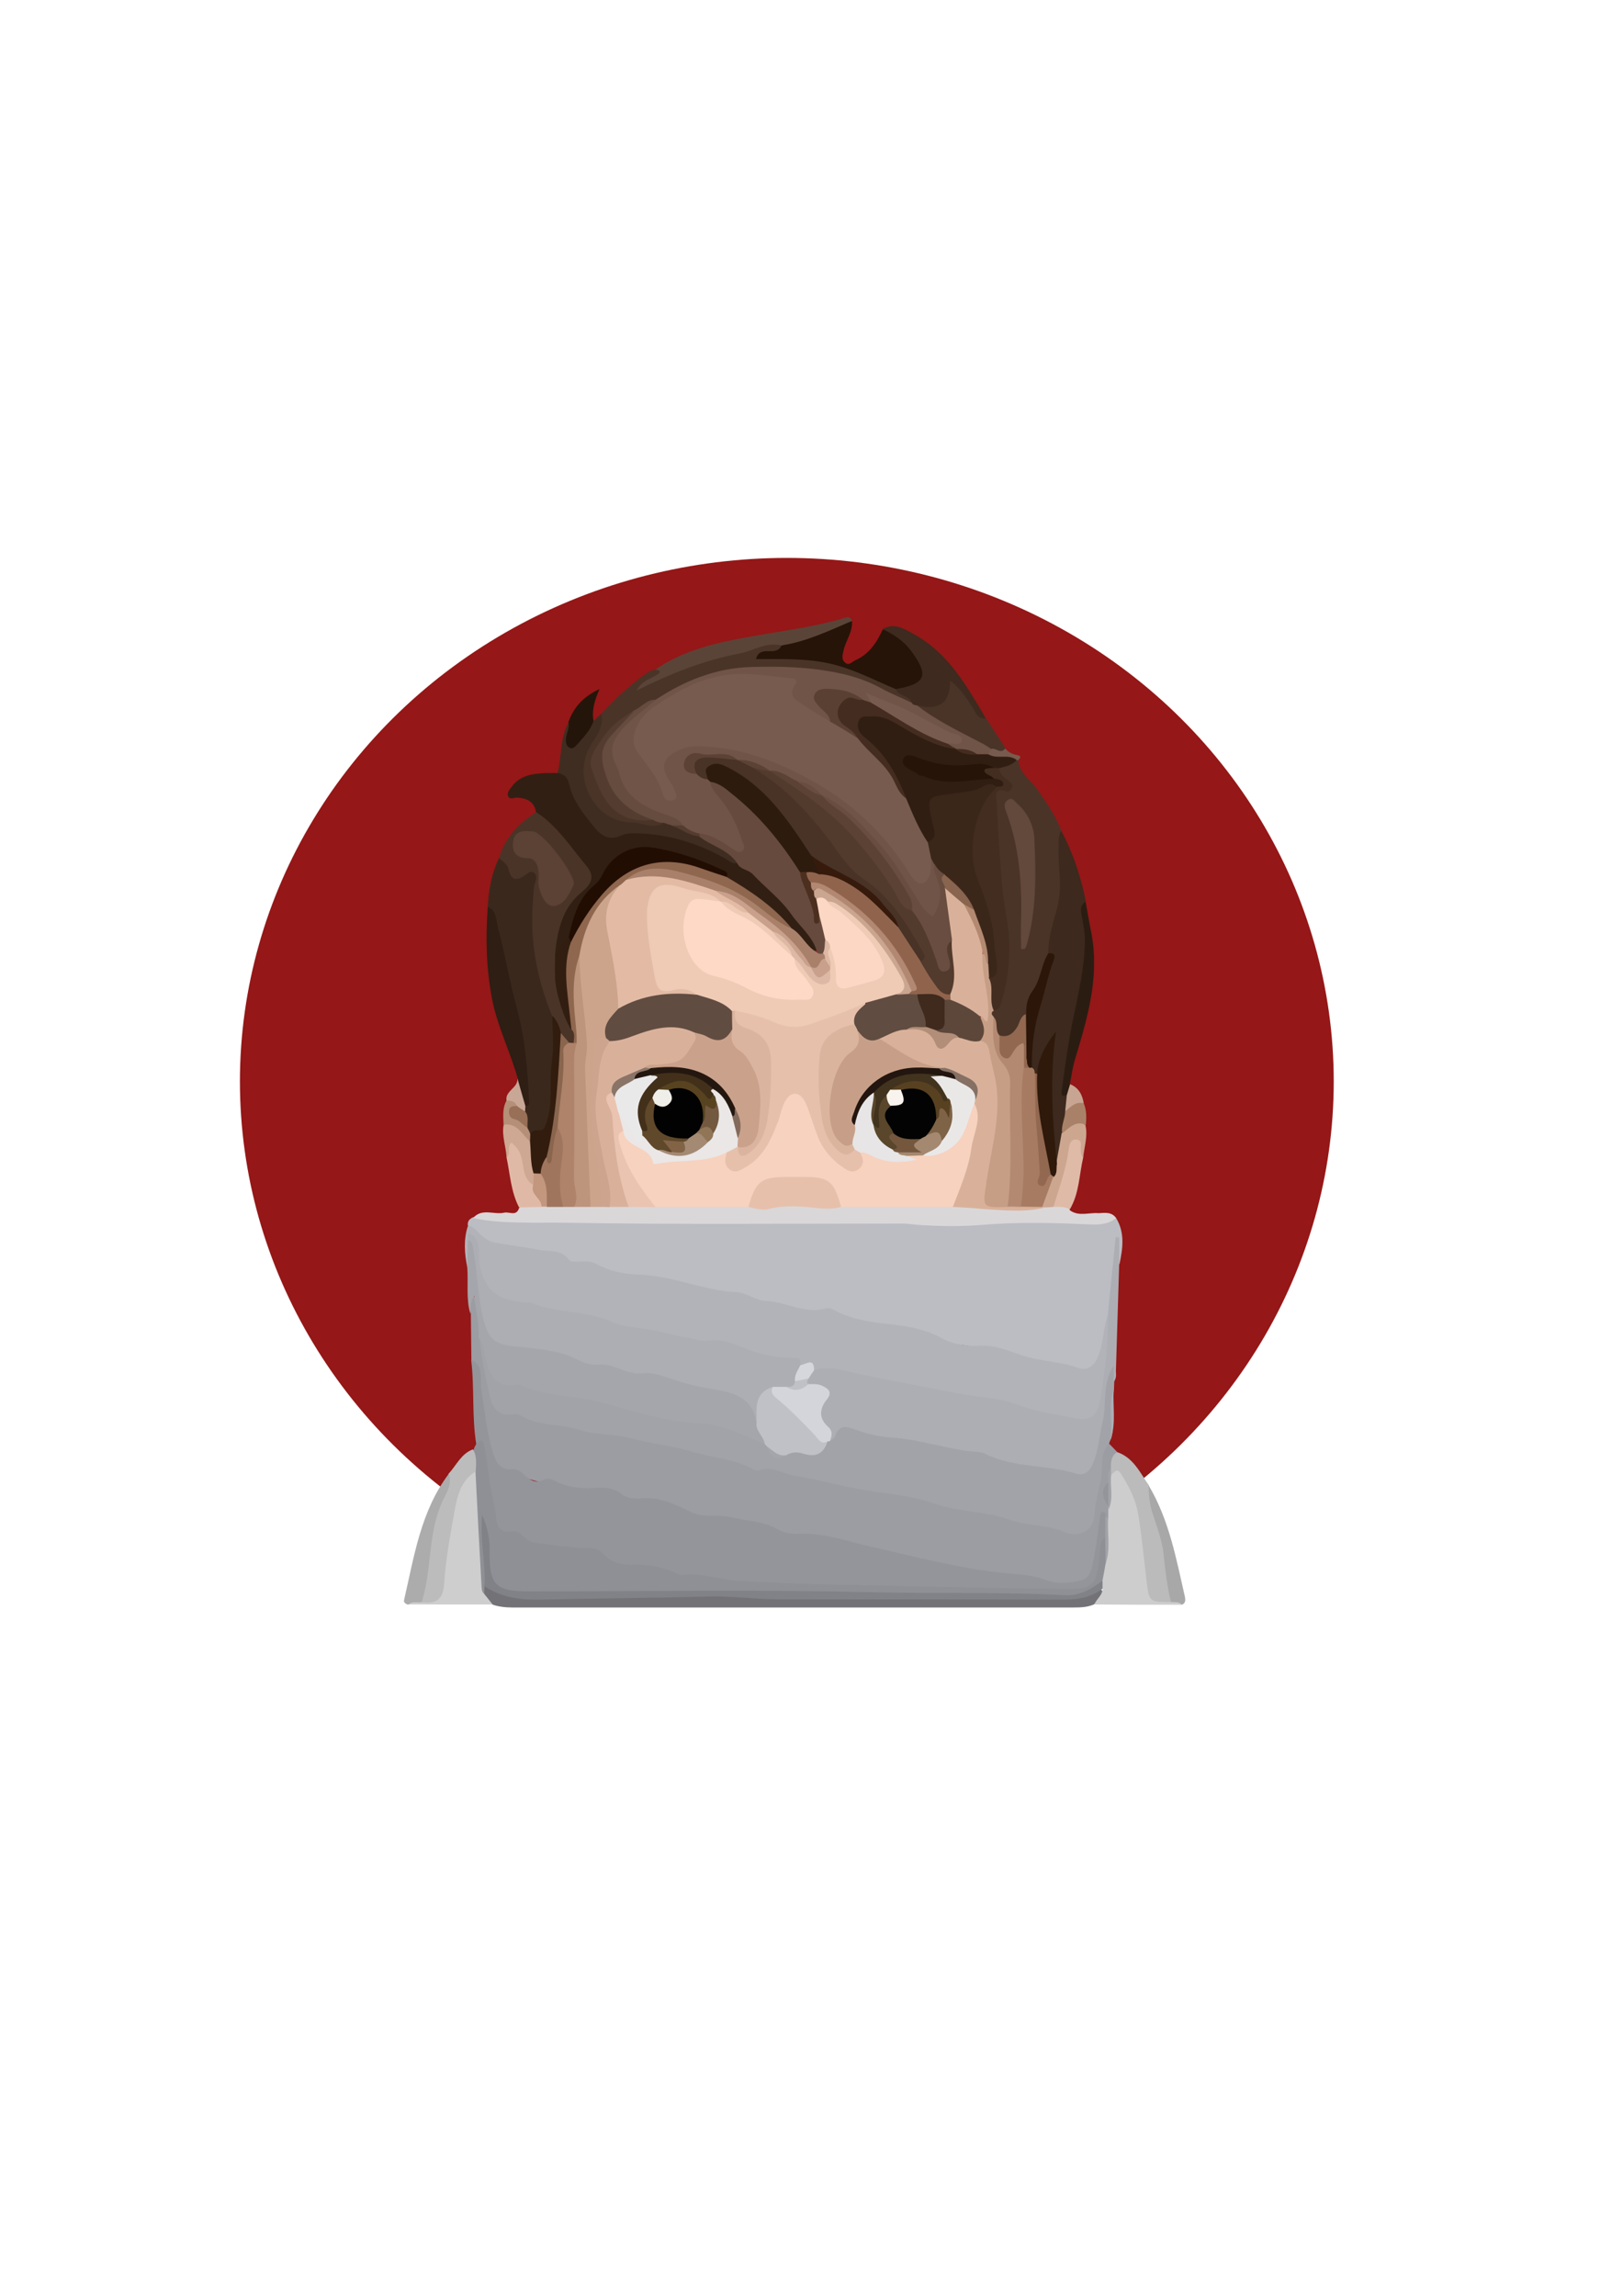 <?xml version="1.0" encoding="utf-8"?>
<!-- Generator: Adobe Illustrator 24.0.2, SVG Export Plug-In . SVG Version: 6.00 Build 0)  -->
<svg version="1.1" id="Capa_1" xmlns="http://www.w3.org/2000/svg" xmlns:xlink="http://www.w3.org/1999/xlink" x="0px" y="0px"
	 viewBox="0 0 595.3 841.9" style="enable-background:new 0 0 595.3 841.9;" xml:space="preserve">
<style type="text/css">
	.st0{fill:#951717;}
	.st1{fill:#BCBDC3;}
	.st2{fill:#9C9DA3;}
	.st3{fill:#B2B3B9;}
	.st4{fill:#94959A;}
	.st5{fill:#A2A3A9;}
	.st6{fill:#ADAEB4;}
	.st7{fill:#8F9096;}
	.st8{fill:#A5A6AB;}
	.st9{fill:#DAD7D9;}
	.st10{fill:#4A3428;}
	.st11{fill:#3B281D;}
	.st12{fill:#321F13;}
	.st13{fill:#3D291D;}
	.st14{fill:#737377;}
	.st15{fill:#261408;}
	.st16{fill:#CDCDCD;}
	.st17{fill:#CECECE;}
	.st18{fill:#402D21;}
	.st19{fill:#2E1E14;}
	.st20{fill:#BBBBBB;}
	.st21{fill:#3E2A1F;}
	.st22{fill:#BCBCBD;}
	.st23{fill:#5A4438;}
	.st24{fill:#2B1C12;}
	.st25{fill:#ACACAC;}
	.st26{fill:#A8A8A8;}
	.st27{fill:#DFBAA7;}
	.st28{fill:#E0B9A6;}
	.st29{fill:#CDA690;}
	.st30{fill:#24150A;}
	.st31{fill:#CEA892;}
	.st32{fill:#A98169;}
	.st33{fill:#B68F79;}
	.st34{fill:#C8A796;}
	.st35{fill:#C7A592;}
	.st36{fill:#775B4F;}
	.st37{fill:#D6D7DC;}
	.st38{fill:#C0C1C7;}
	.st39{fill:#D4D5DA;}
	.st40{fill:#818287;}
	.st41{fill:#F7D2BF;}
	.st42{fill:#D9B19A;}
	.st43{fill:#D9B19B;}
	.st44{fill:#CCA48C;}
	.st45{fill:#BD947C;}
	.st46{fill:#E7C0AB;}
	.st47{fill:#AE836A;}
	.st48{fill:#EAC4B1;}
	.st49{fill:#CDA48E;}
	.st50{fill:#A0755D;}
	.st51{fill:#C3967E;}
	.st52{fill:#311E12;}
	.st53{fill:#432D20;}
	.st54{fill:#C69E86;}
	.st55{fill:#B38A71;}
	.st56{fill:#63483C;}
	.st57{fill:#2B1609;}
	.st58{fill:#926850;}
	.st59{fill:#321C0E;}
	.st60{fill:#987057;}
	.st61{fill:#664A3E;}
	.st62{fill:#8F664E;}
	.st63{fill:#220D03;}
	.st64{fill:#A9816A;}
	.st65{fill:#321E10;}
	.st66{fill:#A77B62;}
	.st67{fill:#2E190B;}
	.st68{fill:#5C4135;}
	.st69{fill:#8A654E;}
	.st70{fill:#6F5447;}
	.st71{fill:#664B3F;}
	.st72{fill:#543D30;}
	.st73{fill:#E6C0AB;}
	.st74{fill:#EAE7E6;}
	.st75{fill:#EAE8E7;}
	.st76{fill:#E7E5E5;}
	.st77{fill:#A48870;}
	.st78{fill:#C79F88;}
	.st79{fill:#604C40;}
	.st80{fill:#5D473B;}
	.st81{fill:#B28E79;}
	.st82{fill:#857063;}
	.st83{fill:#614C41;}
	.st84{fill:#CAA18B;}
	.st85{fill:#8A7467;}
	.st86{fill:#E3BBA5;}
	.st87{fill:#EAE9E9;}
	.st88{fill:#3B261A;}
	.st89{fill:#442C20;}
	.st90{fill:#FBD7C4;}
	.st91{fill:#2D1B0E;}
	.st92{fill:#4C2F1F;}
	.st93{fill:#DDB8A5;}
	.st94{fill:#C8A08B;}
	.st95{fill:#493226;}
	.st96{fill:#684D40;}
	.st97{fill:#5C4235;}
	.st98{fill:#5A4033;}
	.st99{fill:#EFCAB5;}
	.st100{fill:#DBB49E;}
	.st101{fill:#DBB49F;}
	.st102{fill:#43301B;}
	.st103{fill:#24170F;}
	.st104{fill:#60482A;}
	.st105{fill:#584320;}
	.st106{fill:#A48A73;}
	.st107{fill:#745941;}
	.st108{fill:#907557;}
	.st109{fill:#846A5B;}
	.st110{fill:#41331D;}
	.st111{fill:#23150F;}
	.st112{fill:#584121;}
	.st113{fill:#7E6346;}
	.st114{fill:#59462B;}
	.st115{fill:#74573D;}
	.st116{fill:#030303;}
	.st117{fill:#90644C;}
	.st118{fill:#402A1E;}
	.st119{fill:#CAA58F;}
	.st120{fill:#89644E;}
	.st121{fill:#523A2C;}
	.st122{fill:#361A0B;}
	.st123{fill:#B38872;}
	.st124{fill:#FDD9C6;}
	.st125{fill:#EFEEE8;}
	.st126{fill:#030202;}
	.st127{fill:#826345;}
	.st128{fill:#F8F4ED;}
</style>
<ellipse class="st0" cx="288.6" cy="396.6" rx="200.6" ry="192"/>
<g>
	<path class="st1" d="M409.4,446.7c3.3,5.5,2.4,11.2,1.2,17c-2-3.1-1.1-6.2-0.6-9.4c-0.7,9-0.6,18-2.5,26.9
		c-1.1,4.9-1.2,9.9-2.9,14.6c-2.4,6.5-5.1,7.6-11.9,6.3c-14-2.6-27.5-7.5-41.8-9.1c-7.7-0.9-14.7-5-22.5-5.9
		c-2.8-0.3-5.5-1.2-8.3-0.8c-1,0.2-2.1,0.3-3-0.2c-8.5-4.7-18.1-4.7-27.3-6.2c-12.6-2-24.7-6.4-37.4-8.1c-6.5-0.9-12.8-3.3-19.6-3.4
		c-8.1-0.2-15.7-3.1-23.1-5.5c-8.5-2.7-16.9-4-25.5-5.3c-5.5-0.8-9.4-3.9-12.6-8.2c-0.2-1.5,0.6-2.4,1.9-3
		c8.9-0.9,17.9-0.7,26.8-0.2c3.8,0.2,7.6,0.6,11.4,0.6c37.8,0,75.6,0,113.4,0c10.3,0,20.6,2,30.9,0.9c11.8-1.3,23.6-0.6,35.4-0.9
		C397.5,446.9,403.5,448,409.4,446.7z"/>
	<path class="st2" d="M406.8,529.4c1,1,1.9,2,2.9,3c0.3,2.2-1.2,4-1.3,6c-0.5,1.6-0.6,3.2-1,4.8c-1.8,3-1.5,6-0.1,9.1
		c0.1,0.5,0.2,0.9,0.3,1.4c0,1-0.1,1.9-0.6,2.7c-0.4,0.3-0.8,0.5-1.3,0.7c-2,3.8-2.1,8-2.7,12c-0.4,2.8-1.1,5.5-2.4,8.1
		c-0.9,1.7-2,3.4-3.9,3.5c-4.1,0.3-8.5,1.3-12.4,0.3c-11-2.9-22.4-3-33.4-5.3c-10.1-2-20.1-4.4-30.1-6.9c-9.3-2.3-18.6-5.3-28.4-5.1
		c-2.3,0.1-4.7-0.5-6.8-1.5c-8.5-4.2-17.6-4.7-26.7-5.3c-4.7-0.3-8.5-2.7-12.7-4.3c-2.4-0.9-4.6-1.8-7.2-1.7
		c-4.9,0.1-9.6-0.5-13.9-3.1c-1.3-0.8-2.9-0.9-4.4-0.9c-6.2,0.2-12.1-1.3-18.1-2.4c-5.2-1-10-2.5-14.9-4.1c-4.6-1.5-7-4-8.3-8.3
		c-2.2-7.5-3.2-15.3-4.1-23c-0.4-3.6-0.1-7.4-2.4-10.5c-0.1-5.6-0.1-11.2-0.2-16.9c-0.1-2.2-1.9-5.8,1.1-6.2c2.8-0.4,2,3.4,2.4,5.5
		c0.6,2.9,1.2,5.8,1.1,8.8c0.1,7.9,2.1,15.4,4.1,22.9c0.6,2.3,2,3.6,4.4,4.3c11.8,3.3,23.9,6.1,35.9,8c7.6,1.2,15.2,2.8,22.8,4.2
		c10.4,2,20.8,3.9,30.9,7.5c6.1,2.2,12.9,2.5,19.4,3.9c13.6,3,27.4,5.2,41,8.1c13.4,2.9,27,5.2,40.4,8.4c5.1,1.3,10.5,1.6,15.5,3.4
		c4.3,1.6,7.5-0.7,8.3-5.4c1.1-6.6,2.8-13,3.4-19.7C403.5,533.1,403,529.9,406.8,529.4z"/>
	<path class="st3" d="M171.6,449.6c1.9,0,2.9,1.4,4.1,2.6c1.8,1.9,3.9,3.2,6.4,3.6c5.3,0.9,10.7,1.6,16,2.6
		c3.7,0.7,7.6-0.3,10.4,3.4c1,1.3,2.8,0.8,4.3,0.8c2.2-0.1,4.4,0,6.3,1.1c4.6,2.5,9.8,3.5,14.8,3.7c12.6,0.3,24.1,5.9,36.5,6.5
		c3.5,0.2,6.8,3.1,10.7,3.2c7.4,0.3,14.2,5,21.9,2.7c1.4-0.4,2.6,0.5,3.8,1.1c5.3,2.6,10.8,3.7,16.9,4.4c7.2,0.8,14.9,1.6,21.8,5.5
		c4,2.2,9.3,3,13.9,2.7c6.7-0.4,12.1,2.8,18.1,4.3c5.9,1.5,12.1,1.7,17.9,3.8c3,1.1,5.5-0.2,7.1-3.6c2.4-5.2,2-11,4-16.2
		c1.6,1.6,1.5,3.7,1.4,5.6c-0.4,9.6-1.5,19.2-3.3,28.7c-0.7,3.7-4,6.2-8.2,5.8c-7.1-0.7-14.2-1.5-21-4.1c-0.9-0.4-1.8-1-2.8-1
		c-10.1-0.7-19.8-4.1-29.7-5.5c-6.2-0.9-12.4-2.3-18.5-3.5c-8.2-1.6-16.3-4.9-24.9-4c-1.9-1.5-4.2-2.1-6.5-2.6
		c-12.3-1.1-23.3-7.5-35.8-8c-6.9-0.3-13.5-3.4-20.4-4.2c-9.7-1.1-18.7-4.8-28.4-6.2c-8.9-1.3-18.2-3.5-26.9-6.9
		c-3.7-1.4-4.8-4.8-6-8.1c-1.3-3.7-0.7-7.6-1.8-11.3c-0.2-0.6,0.1,0.1-0.3-0.4c-0.2-0.2-0.5,0.1-0.4,0.6c-0.3,2.9,0.9,6-1.5,8.5
		C170.3,459.7,170,454.6,171.6,449.6z"/>
	<path class="st4" d="M172.8,498.6c4.9,2.3,3.1,7.1,3.7,10.8c1.3,7.6,1.9,15.4,4.2,22.9c1.1,3.5,2.4,7,7.4,6.5
		c1.6-0.2,3.1,1,4.4,2.2c2.1,2.1,4.3,3,7.1,1.6c1.6-0.8,2.9,0,4.2,0.6c4.4,2.2,9.1,2.8,14,2.5c3.6-0.2,7.1-0.4,10.3,2.3
		c1.6,1.4,4.8,1.7,7.1,1.5c6.8-0.7,12.5,2.2,18.2,5c4.6,2.3,9.8,0.7,14.7,1.9c5.7,1.4,11.7,1.3,17.1,4.4c2.2,1.3,5.1,1.8,7.6,1.7
		c9.3-0.5,17.9,2.7,26.7,4.7c16.4,3.7,32.5,8.1,49.4,9.7c4.7,0.5,9.8,0.6,14.7,2.5c3.9,1.6,9.2,1.2,13.4,0c3.3-1,3.7-5.6,4.4-9
		c0.9-4.7,1.4-9.5,2.1-14.2c0.1-0.8,0.1-2.3,1.7-1.5c0.3,0.2,0.2,1.2,0.3,1.9c1.8,2.2,1.4,4.6,0.8,7c-1.3,2.1-1.4,4.3-1.5,6.7
		c-0.4,10.4-4.7,14.3-15,13.7c-0.5,0-1,0-1.5,0c-25.3,0.5-50.6-1.1-75.9-1.2c-14.9-0.1-30-0.1-44.8-2.1c-8.1-1.1-16.7-0.5-24.5-3.9
		c-2.4-1-5.2-1.4-7.8-1.4c-6,0-11.2-1.5-16.3-4.9c-4.4-2.9-10.4-1.6-15.6-2.2c-4.4-0.5-8.6-1-12.3-3.4c-0.8-0.5-1.7-1.2-2.7-1.3
		c-6.1-0.5-7.8-4.5-8.4-9.9c-0.9-6.6-2.7-13-3.1-19.7c-0.1-1.7-0.7-3.3-2.2-4.3C173,519.3,174.1,508.9,172.8,498.6z"/>
	<path class="st5" d="M406.8,529.4c-3.7,3.8-2.1,8.8-3,13.2c-1,4.5-2.1,9-2.5,13.6c-0.4,5.3-5.8,7.8-11,5.6
		c-6.3-2.8-13.4-2.1-19.7-4.4c-9-3.3-18.8-2.8-27.9-6c-7.8-2.8-16.4-3.5-24.6-4.8c-9.1-1.4-18-4.1-27-5.5c-4.2-0.7-8.2-3.8-12.8-1.8
		c-0.6,0.3-1.6-0.3-2.3-0.6c-6.8-3.8-14.5-4-21.6-6.2c-7.7-2.3-15.8-3.1-23.6-5.2c-5.6-1.5-12.3-1-18.1-2.9
		c-7.1-2.3-14.9-1.3-21.5-5.2c-0.7-0.4-1.6-0.8-2.4-0.6c-6.9,1.2-8.6-3.2-9.6-8.6c-1.3-6.5-2.9-12.9-3.3-19.5
		c2.7,0.3,2.6,2.6,3.2,4.4c0.8,2.5,1.3,5.2,2.4,7.6c1,2.1,2.5,3.2,4.9,3.6c13,2.3,26,4.7,38.9,7.7c10.6,2.4,21,6.3,32.1,6.8
		c8.2,0.4,15.8,3.6,23,7.7c0.6,0.4,1.2,0.9,1.7,1.4c1.6,2.5,3.5,4.6,6.8,2.6c1.7-0.9,3.5-1.3,5.3-0.7c4.1,1.3,7.1-0.1,9.3-3.6
		c0.4-0.4,0.7-0.7,1.1-1.1c2.4-4.5,5.5-5.5,10.6-4.1c8.3,2.2,17.1,2.8,25.4,4.8c8.6,2.1,17.9,2,26,6.2c1,0.5,2.2,1,3.3,1
		c7.8,0.4,15.4,2.5,23.1,3.8c4.7,0.8,6.4-0.2,7.7-4.8c1.9-6.9,3-13.9,4-21c0.7-4.3,0.7-8.7,3.7-12.9c1,2.7,0.9,4.7,0.3,6.8
		c0,1-0.1,1.9-0.1,2.9c-1.3,5.9,0.5,12-1,17.9C407.2,528.1,407,528.8,406.8,529.4z"/>
	<path class="st6" d="M408.5,506.7c0-1.6,0-3.3,0-5.9c-4.4,6.8-2.5,13.9-4,20.2c-1.3,5.4-1.5,11.1-3.9,16.3
		c-1.3,2.8-3.3,3.9-5.9,3.1c-10.9-3.4-22.7-2-33.2-7.2c-2-1-4.5-0.8-6.8-1.1c-9.2-1.3-18.1-4.3-27.5-4.9c-4.6-0.3-9.5-1.4-13.9-3.1
		c-4-1.5-5.8-0.9-7.1,2.8c-0.2,0.7-1.2,1-1.8,1.6c-1-1.9-1.2-4-2.7-5.8c-1.9-2.2-1.7-4.9-0.9-7.6c1.7-5.5,1.7-5.5-4.1-6.7
		c-1.4-0.5-1.7-1.6-1.2-2.9c0.6-1.4,1.4-2.6,3-2.9c5.3-2.1,10.3-0.1,15.4,1c12.3,2.7,24.7,4.8,36.9,7.3c7.4,1.5,15.3,1.5,22.1,4.1
		c7.1,2.7,14.3,3.7,21.5,5.1c5.7,1.1,8.1-1,9.1-6.5c1.8-10.6,3-21.2,2.9-32c0.9-9.3,1.9-18.6,2.8-27.9c0.4,0,0.9,0,1.3,0.1
		c0,3.3,0,6.7,0,10c-0.4,13.1-0.8,26.1-1.2,39.2C409.4,504.2,409.5,505.6,408.5,506.7z"/>
	<path class="st7" d="M174.7,529.5c1.8-2.1,2.7-1.3,3,1c0.7,4.2,1.4,8.5,1.9,12.7c0.5,4.6,2.1,9,2.4,13.7c0.2,3,1.9,5.4,5.6,4.7
		c3.7-0.7,4.8,3.7,8.2,4.1c6.4,0.7,12.7,2,19.1,1.9c2.6-0.1,4.8,0.4,6.7,2.5c2.6,2.8,5.9,3.8,9.9,3.7c5.7-0.3,11.2,0.7,16.5,3.1
		c0.6,0.3,1.3,0.8,1.9,0.7c7.4-1,14.4,1.8,21.6,2.2c25.9,1.4,51.8,1.6,77.7,2.2c12.6,0.3,25.2,0.5,37.9,0.7
		c14.8,0.2,15.2-0.3,16.5-15.2c0.1-1.6,0.4-3,2-3.7c2.5,3,1,6.5,1.4,9.7c-0.4,2.4-0.8,4.9-2.2,7c-4,5.4-9.7,6.5-16,5.8
		c-1.5-0.2-3-0.1-4.5-0.1c-63.4-0.7-126.7-1.3-190.1-0.9c-2.2,0-4.3,0-6.4-0.5c-6.8-1.6-8.9-4.1-9-11.1c-0.1-3.8-0.4-7.5-1-11.3
		c0.9,6.4,1.1,12.8,1.3,19.2c-0.1,1.3-0.3,2.5-1.4,3.4c-2.2-0.4-2.3-2.2-2.4-3.8c-0.8-13.5-1.5-27-2-40.6c0.1-2.9-0.5-5.9,0.4-8.8
		C173.9,530.9,174.3,530.2,174.7,529.5z"/>
	<path class="st8" d="M280.5,529.6c-7.6-3.1-15.1-7.2-23.5-7.6c-13.2-0.5-25.7-4.9-38.1-8.1c-9.3-2.4-19.2-1.7-27.9-6
		c-0.3-0.1-0.7-0.3-1-0.2c-9.5,1.8-10.8-5-12.3-11.6c-0.4-1.9-0.6-3.9-2.1-5.5c0.3-4.9-1.1-9.6-1.6-15.4c-2,2.7-1.1,4.8-1.5,6.6
		c-1.6-5.6-0.7-11.3-1.1-17c0.1-3.4,0.1-6.8,0.2-10.1c3.3,0.1,2.7,2.6,3,4.7c1.1,8.2,2.4,16.4,4.3,24.5c1.2,5.1,4.1,8,9.6,8.5
		c8.8,0.8,17.2,3,25.7,5.4c7.8,2.2,15.9,4.4,24.3,4.8c6.3,0.3,12.6,2.4,18.7,4.5c2.3,0.8,4.5,1.1,6.8,1.4
		c8.1,0.9,12.9,5.2,14.4,12.6C278.4,524,282,526.2,280.5,529.6z"/>
	<path class="st9" d="M409.4,446.7c-3,2.3-6.2,2.5-10.1,2.3c-13.1-0.6-26.2-0.9-39.4,0.2c-7.1,0.6-14.3,0.5-21.4,0.1
		c-2.6-0.1-5.2-0.6-7.9-0.6c-41,0-81.9,0.4-122.9-0.3c-11.3-0.2-22.9,0.6-34.2-1.7c3.3-3.8,7.7-1.1,11.5-2c1.8-0.4,4.4,1.5,5.4-1.7
		c2.1-2.3,4.9-1.5,7.6-1.6c0.9,0,1.7,0,2.6,0c2-0.1,3.9,0,5.9,0c1.4,0,2.8,0,4.1,0c1.9,0,3.9-0.1,5.8,0c1.4,0,2.8-0.1,4.2,0
		c1.1-0.1,2.3,0,3.4,0c2.3-0.1,4.6,0,7,0c3.3-0.3,6.7,0.1,10-0.1c11.1,0.1,22.1-0.3,33.2,0.2c5.3,1.4,10.5,0,15.7-0.2
		c6.4-0.2,12.8,1.6,19.2,0.2c13.4-0.4,26.8-0.3,40.1-0.1c9-0.1,17.8,1.8,26.8,1.1c2-0.1,4,0.1,6-0.4c1.4-0.4,2.9-0.6,4.4-0.5
		c2.3,0.1,4.8-0.4,6.1,2.3c3.3,2.3,6.9,0.7,10.4,1C405.2,444.8,407.7,444.3,409.4,446.7z"/>
	<path class="st10" d="M373.5,278.7c0.3,4.8,4.4,7.2,6.8,10.6c3.4,4.9,6.9,9.8,9,15.4c0.6,7.6,1.4,15.2,0.8,22.7
		c-0.6,7.3-2.8,14.6-4.6,21.8c-1.4,8-6.6,14.6-8.3,22.5c-1,1.9-2.1,3.7-3.2,5.5c-1.8,2.8-4,4.4-7.5,3c-2.7-1.6-1.8-4.8-3.1-7
		c-0.6-1.4-0.4-2.6,0.7-3.6c2.6-2.7,2.7-6.4,3.4-9.7c1.6-8.4,1.3-16.8-0.4-25.3c-1.5-7.8-1-15.9-1.9-23.8c-0.5-4.8-0.2-9.6-0.9-14.4
		c-0.5-3.7-0.6-7.5,4.6-8.2c-0.9-2.2-3-3.2-3-5.5c1.2-3.1,4.3-3.3,6.9-4.2C373,278.5,373.3,278.6,373.5,278.7z"/>
	<path class="st11" d="M178.9,332.6c0.3-6.2,1.4-12.2,4.1-17.9c0.5,0,1.1-0.2,1.4,0.2c3,3,5.6,6.5,11,4.4c1.9-0.7,2.5,2.2,2.3,4.1
		c-0.4,2.6-0.4,5.3-0.6,7.9c-1.4,14.4,2.1,27.9,6.9,41.2c0,6.9,0.1,13.8-0.5,20.8c-0.5,5.7,0.1,11.3-1.3,17.1
		c-1.1,4.7-3.1,6.1-7.3,5.8c-1.3-0.2-1.8-1.1-2.1-2.2c-0.4-2.1-0.3-4.2-0.7-6.3c-0.1-0.8,0-1.6,0.2-2.4c1.3-10.1-0.1-20.1-2.5-29.7
		c-3.4-13.7-6-27.6-9.8-41.3C179.5,333.8,179.3,333.1,178.9,332.6z"/>
	<path class="st12" d="M196.6,297.8c-0.7-4-3.5-5.1-7.1-5.3c-1.1,0-2.5,0.9-3.1-0.5c-0.6-1.3,0.5-2.4,1.3-3.5
		c2.7-3.7,6.6-4.6,10.8-4.9c1.9-0.2,3.9-0.1,5.9-0.1c4.1-1.3,5,1.9,5.7,4.4c1.6,5.6,5.1,10,8.7,14.3c2.2,2.7,4.7,3.5,8.3,2.9
		c8.8-1.6,17.3-0.4,25.8,2.5c6.2,2.1,11.8,5.1,17.5,8c9.4,5,16.1,12.9,22.4,21.2c1.7,2.2,3.7,4.2,5.2,6.6c0.9,1.5,2.6,2.7,1.8,4.9
		c-2.3,1.2-3.7-0.4-4.9-1.9c-1.6-1.8-3.2-3.6-5-5.3c-6-6.6-13-11.9-20.5-16.6c-1.3-0.8-2.7-1.3-3.5-2.7c-2.4-3.4-6.4-4.1-9.9-5.4
		c-8-3.1-16.3-5.7-25.2-3.6c-3.9,0.9-6.8,2.5-8.1,6.4c-0.6,1.7-1.3,3.6-2.7,4.7c-6.3,4.9-8.1,12.3-10.6,19.3
		c-1.6,2.5-2.5,5.5-5.9,6.3c-1.6-7.5,0.8-14.1,5.5-19.6c7.1-8.4,7.1-8.1,1-17c-3.3-4.7-7-8.7-11.5-12.2
		C197.4,300.2,196.2,299.5,196.6,297.8z"/>
	<path class="st13" d="M384.5,349.6c-0.1-6,2-11.7,3.4-17.3c1.9-7.6,0-15,0.4-22.5c0.1-1.8-0.2-3.6,1-5.1c4.3,8.2,7.2,16.9,9,26
		c-0.7,1.2-1.1,2.5-0.7,3.8c3.7,13.7-0.2,26.9-2.9,40.1c-1.5,7.3-2.4,14.7-3.7,22c-0.3,1.8-0.3,3.6,1,5.2c0.9,2.1-0.3,4.1-0.1,6.2
		c-0.1,2.7-1.1,5.3-1.1,8c-1.5,3.5,0.8,8-3,10.8c-2.1-1.6-2.5-4.1-2.4-6.3c0.3-12.6-3-25.2,0.7-37.8c-2.2,3.3-3.8,6.8-5,10.4
		c-0.3,0.5-0.8,0.7-1.4,0.7c-1.1-0.5-1.6-1.4-2-2.5c-1.1-8.4,0.9-16.5,3.1-24.5C382.3,361.2,385,355.8,384.5,349.6z"/>
	<path class="st14" d="M177.6,584.5c0-1,0.1-1.9,0.1-2.9c0.6-0.4,1.3-0.7,1.8-0.3c6.6,4.1,13.9,3.7,21.2,3.8
		c14.8,0.1,29.6-0.4,44.4-0.5c25.9-0.1,51.8,0.1,77.7,0.6c22.6,0.4,45.2-0.3,67.8,0.5c4.5,0.2,8.9-0.6,12.5-3.7
		c2.4,2.6,2.3,3.2-1.9,6.4c-2.3,1-4.8,1.1-7.3,1.1c-68.7,0-137.4,0-206.1,0c-2.5,0-5-0.3-7.3-1.1
		C179.3,587.5,176.9,587.2,177.6,584.5z"/>
	<path class="st10" d="M196.6,297.8c7.9,5.1,12.8,13,18.7,20c3.4,4.1,0.8,7.1-1.9,9.3c-7.2,5.9-8.9,14-9.8,22.5
		c1.6,1.6,1.4,3.6,1.3,5.6c-0.2,7.9,2.4,15.1,5.5,22.2c1.6,1.5,1.5,3.2,0.7,5c-0.5,0.7-1.2,0.9-2.1,0.8c-2.1-0.6-3.1-2.4-4.1-4.2
		c-0.9-2.1-1.4-4.3-2.4-6.4c-5.5-13.6-8.3-27.6-7-42.4c0.2-2.3,0.1-4.6,0.9-6.9c0.4-1,0.5-2.5-0.5-3.2c-1.1-0.9-2.1,0-3.1,0.7
		c-3.1,2.3-5.3,2.3-6.3-2.1c-0.4-1.8-2.1-2.9-3.5-4C185.2,307.2,190.2,302,196.6,297.8z"/>
	<path class="st10" d="M220.6,261.7c4.8-5.3,10.1-10.1,15.8-14.3c1.2-0.9,2.4-1.7,4-1.8c0.8-0.4,1.6-0.7,2.1,0.3
		c0.4,0.9-0.1,1.7-0.8,2.1c-2.3,1.3-4.6,2.6-7,3.5c7.5-3.5,14.9-7.3,22.9-9.7c7.6-2.3,15.5-3.7,23.1-6.1c2-0.6,4.7-1.5,6.2,1.4
		c-0.8,3.5-4,2.6-7.1,3.6c18.1-1.6,34,2.8,48.9,11.1c1.4,1.1,3,1.9,4.4,3c1,0.8,2.6,1.6,1.2,3.4c-2.4,0.6-4.3-0.6-6.1-1.7
		c-18.1-10.5-38-11.5-58-10.1c-10.3,0.7-19.7,5.6-28.6,10.8c-3.1,0.9-5.7,3-8.5,4.5c-5.5,3.5-10.5,7.5-13.3,13.7
		c-1.6,3.6-1.6,6.9,0,10.5c3.9,8.8,9.7,14.6,20.2,13.8c1.5,0.4,3,0.7,4,2.1c-1.2,3-3.8,2.2-6,2c-3.3-0.3-6.6-0.7-9.9-0.9
		c-4.1-0.3-7.3-2.1-9.4-5.6c-1.3-2.1-2.6-4.2-3.8-6.4c-2.7-5.2-3.1-10.3-0.5-15.7C216.4,270.7,219.3,266.5,220.6,261.7z"/>
	<path class="st15" d="M328.5,252.7c-8.3-3.5-16.3-7.8-25.3-9.6c-8.5-1.7-17.1-1.4-25.9-1.4c0.7-2.8,2.6-2.9,4.6-2.9
		c1.9,0,3.7,0.1,4.7-2c8.4-3.6,16.8-7.3,25.9-9c0.3,4-2.3,7.1-3.1,10.8c-0.4,1.7-0.9,3.3,0.7,4.5c1.4,1.1,2.4-0.4,3.5-0.9
		c5.1-2.2,8-6.5,10.2-11.4c6.4,0.4,15.1,8.8,15.7,15C339.9,250.6,334.4,254.1,328.5,252.7z"/>
	<path class="st16" d="M401.4,588.4c0.8-2.1,3.1-3.4,3-5.9c-0.7-1-0.8-2,0-3c0.4-2,0.8-4,1.1-6c1.3-5.6-0.4-11.4,1-17c0-1,0-2,0-2.9
		c-0.2-4.2-0.3-8.5,0.5-12.6c1.8-3.8,3.9-3,5.8-0.1c2.9,4.6,5.3,9.5,6,15.1c1.1,7.9,1.9,15.8,3.1,23.6c0.9,6.1,1.3,6.3,7.6,6.6
		c1.6,0.3,3.6-0.2,4,2.3C422.8,588.5,412.1,588.5,401.4,588.4z"/>
	<path class="st17" d="M177.6,584.5c1,1.3,2.1,2.6,3.1,3.9c-10.4,0-20.7,0-31.1,0c0.7-2.7,3.1-1.9,4.9-2.3c4.6,0.6,6.6-1.7,7.1-6.1
		c1.1-8.5,2.1-17.1,3.5-25.6c0.8-4.5,2.5-8.6,4.8-12.4c0.9-1.6,1.9-3.7,4.5-2.4c0.7,13.9,1.4,27.8,2.2,41.7
		C176.7,582.5,176.6,583.7,177.6,584.5z"/>
	<path class="st18" d="M220.6,261.7c1.3,5.7-3.2,9.4-5.1,13.9c-4.9,11.7,3.5,25.9,16.1,26c4,0,8,2.7,12,0.1c1.1-1,2.3-0.4,3.4,0
		c3.2,1.4,6.4,3.1,9.8,4.2c3.6,1.6,7.1,3.6,10.4,5.8c1.7,1.1,3.9,2.2,3.4,4.9c-1.8,0.3-3.1-0.9-4.5-1.7c-9.9-5.6-20.5-8.9-32-9.3
		c-2.1-0.1-4.3-0.1-6.3,0.8c-4.5,2.1-7.6-0.1-10.2-3.5c-3.7-4.6-7.5-9.2-8.8-15.3c-0.5-2.4-1.9-3.8-4.3-4.1c1.6-6.2,0.8-13,4.2-18.8
		c2.1,2.1-0.4,4.8,0.9,7.4c4.2-1,4.8-6,8.2-7.8C218.7,263.5,219.6,262.6,220.6,261.7z"/>
	<path class="st19" d="M178.9,332.6c3.4,1.3,3,4.8,3.7,7.3c2.6,10,4.4,20.3,7.1,30.3c3,11.2,3.9,22.7,4.4,34.2
		c0,0.9-0.6,1.1-1.3,1.2c-3.7-2.6-2.2-6.7-2.9-10.1c-2.8-10-7.6-19.3-9.5-29.6C178.3,354.8,178.1,343.8,178.9,332.6z"/>
	<path class="st20" d="M429.5,587.5c-8.1,0-8,0-9-8.1c-1-8.2-1.7-16.4-3.1-24.5c-0.9-5.2-3.4-10-6.3-14.5c-1.6-2.5-2.4,0-3.5,0.2
		c-0.6-0.7-0.6-1.3-0.1-2c-0.1-2.3,0-4.6,2.2-6.1c6,2,8.4,7.5,11.7,12.2c2.3,7.6,4.4,15.3,6.1,22.9
		C428.9,574,430.1,580.8,429.5,587.5z"/>
	<path class="st21" d="M328.5,252.7c11.2-1.9,12.4-5,5.6-14.1c-2.8-3.7-6.4-6-10.4-7.9c4.5-2.6,8.3,0.1,11.9,2.1
		c10.1,5.6,16.5,14.8,22.3,24.4c1.3,2.1,2.5,4.2,3.7,6.3c-1.1,3.1-2.4,0.5-3.3-0.1c-2.2-1.5-3-4.3-4.7-6.3c-1.1-1.4-2.2-2.9-3.4-4.3
		c-3.2,7-6.9,8.7-14.1,6.9c-0.9-0.4-1.9-0.8-1.7-2C333.5,254.9,329.6,255.4,328.5,252.7z"/>
	<path class="st22" d="M174.5,539.6c-5.5,3.3-6.8,9.1-7.8,14.7c-1.6,8.8-3.2,17.6-3.8,26.5c-0.4,6.1-3.2,7.4-8.3,6.8
		c-0.8-1.6-0.5-3.3-0.3-4.9c2.3-13.8,3-28,10-40.7c0.2-0.4,0.2-1,0.2-1.5c2.9-3.1,4.6-7.4,9-9C175,534.1,174.6,536.9,174.5,539.6z"
		/>
	<path class="st23" d="M312.5,227.7c-8.4,3.6-16.7,7.6-25.9,9c-5.5-1.4-10.1,1.9-15.1,2.9c-12.9,2.4-25.1,7.2-38,13.6
		c2.2-3.9,5.2-4.2,7.4-5.7c1.8-1.1,1.2-1.7-0.5-2c9.9-6.8,21.4-9.6,32.9-11.7c11.9-2.2,23.9-3.6,35.5-6.9
		C309.9,226.6,311.7,225.4,312.5,227.7z"/>
	<path class="st24" d="M391.3,401.6c-2.6,1-1.9-1.1-1.8-2.1c0.7-5.5,1.5-11.1,2.4-16.6c2-12.8,6-25.3,6-38.3c0-3.2-0.8-6.5-1.3-9.7
		c-0.3-1.8-0.1-3.3,1.6-4.2c0.7,4,1.4,8,2.2,12c2.9,15.9-1.6,30.9-6.1,45.8c-0.9,3-1.3,6.1-1.9,9.2
		C393.6,399.4,392.9,400.6,391.3,401.6z"/>
	<path class="st10" d="M336.5,258.7c7.9,2,12-0.9,12-9.1c3.8,2.9,6,6.4,8.2,9.8c1.2,1.9,1.9,4.5,5,4.1c2.4,3.6,4.7,7.3,7.1,10.9
		c-0.9,3.6-3.2,1.2-5,1.2c-8.4-3.6-16.2-8.5-24.1-13C338.1,261.8,336.1,261.1,336.5,258.7z"/>
	<path class="st25" d="M164.6,540.5c1.5,4-1.2,7.4-2.5,10.5c-4.7,10.5-3.9,21.9-6.4,32.8c-0.3,1.3-0.7,2.5-1,3.8
		c-1.7,0.2-3.5-0.5-5,0.9c-0.8-0.3-1.7-0.7-1.5-1.7C151.9,570.8,154.3,554.2,164.6,540.5z"/>
	<path class="st26" d="M429.5,587.5c-1.4-5.7-2.1-11.5-2.7-17.4c-0.5-5.2-2.6-10.5-4.2-15.6c-1-3.3-1.3-6.5-1.3-9.8
		c7.5,12.6,10.1,26.8,13.3,40.8c0.2,1.1,0.4,2.4-1.1,3C432.4,587.2,430.9,587.7,429.5,587.5z"/>
	<path class="st27" d="M392.4,443.5c-1.9-1.1-3.9-0.9-5.9-0.9c-1.3-1.6-0.7-3.3,0-4.7c2.4-4.8,2.9-10.1,4-15.3
		c0.3-1.3,0.6-2.6,1.3-3.7c0.8-1.4,2-2.3,3.7-1.9c1.9,0.5,2,2,1.6,3.6c-0.3,1.3-0.4,2.6,0.2,3.9
		C395.8,430.9,395.9,437.6,392.4,443.5z"/>
	<path class="st28" d="M198.6,442.6c-2.7,0.1-5.4,0.1-8.2,0.2c-3-5.7-3.3-12.2-4.6-18.3c0.3-0.4,0.2-1,0.4-1.4
		c0.6-1.6-1.5-4.6,1.6-4.7c2.3-0.1,3.9,2.2,4.3,4.7c0.7,3.9,2,7.6,3.8,11.1C195.9,437.2,200.1,439,198.6,442.6z"/>
	<path class="st29" d="M397.3,424.5c-0.9-0.7-0.7-1.8-0.9-2.7c-0.2-1.4,0.9-3.8-1.7-3.9c-2.2-0.1-2.5,2.1-2.7,3.6
		c-1,7.3-3.5,14.1-5.6,21.1c-1.3,0.1-2.6,0.2-4,0.2c-0.1-0.2-0.3-0.3-0.5-0.5c0.2-4.1,2.3-7.6,3.6-11.3c0.8-1.3,0.5-3.2,1.9-4.2
		c0.7-3.7,1.3-7.4,2-11.2c3-4.8,4.8-5.4,8.7-3.1C399.1,416.6,397.7,420.5,397.3,424.5z"/>
	<path class="st30" d="M217.7,264.4c-1.1,3.4-3.6,5.9-5.9,8.5c-0.7,0.8-1.6,2-2.9,1.3c-1.4-0.7-1.4-2.2-1.3-3.5
		c0.2-2,1.4-3.8,0.9-5.9c1.9-5.4,5.4-9.3,11.4-12.1C218.1,256.8,217,260.5,217.7,264.4z"/>
	<path class="st31" d="M195.6,434.6c-3.6-2.2-3.5-6.3-4.2-9.5c-0.6-2.9-1.9-4.5-3.8-6.1c-1.9,1.6,0,4.1-1.8,5.5
		c-0.2-4-1.8-7.9-1.1-11.9c1.2-2.1,2.8-1.1,4.2-0.4c3,1.6,5.1,4.1,6.6,7.1c0.5,3.8,0.8,7.6,1.4,11.4
		C196.9,432.1,196.8,433.6,195.6,434.6z"/>
	<path class="st32" d="M398.3,412.5c-3.9-1.7-6.1,1.2-8.7,3.1c-0.5-2.8,1.1-5.4,1.1-8.1c1.5-2.8,3.2-5.1,6.8-2.9
		C398.6,407.2,398.5,409.8,398.3,412.5z"/>
	<path class="st33" d="M194.4,418.6c-2.9-2.5-4.7-7-9.7-6.1c-0.1-3-0.5-6.1,1.1-8.9c2-1.4,3.3-0.6,4.1,1.5c-1.6,2-1.8,3.8,0.9,5.1
		c1.4,0.7,2,2.1,2.7,3.5c0.4,0.7,0.7,1.4,1,2.1C195.4,416.7,195.4,417.7,194.4,418.6z"/>
	<path class="st34" d="M189.6,405.6c-0.7-1.7-2.1-2.1-3.8-1.9c-0.7-3.7,4.3-4.7,4-8.2c1,3.4,1.9,6.8,2.9,10.1c0,0.7-0.1,1.3-0.1,2
		C190.8,408.1,190.1,407.1,189.6,405.6z"/>
	<path class="st35" d="M397.5,404.6c-3-0.8-4.8,1.4-6.8,2.9c0.2-2,0.4-3.9,0.6-5.9c0.4-1.3,0.8-2.6,1.2-4
		C395.7,398.9,397,401.5,397.5,404.6z"/>
	<path class="st36" d="M363.5,274.7c1.7-0.7,3.5,2.1,5.2-0.2c1.2,1.4,2.7,2.1,4.4,2.4c1.5,0.3,1.4,0.9,0.4,1.8l-0.3,0.1l-0.3,0
		c-3.5,0-7.2,1.1-10.3-1.6C361.9,276,362.5,275.2,363.5,274.7z"/>
	<path class="st6" d="M407.5,527.5c0.5-6-1.1-12,1-17.9C408.1,515.6,409.4,521.6,407.5,527.5z"/>
	<path class="st5" d="M406.5,556.5c-0.5,5.7,1,11.5-1,17c0-3.3-0.1-6.7-0.1-10c0-2.3,0-4.7,0-7C405.8,556.5,406.2,556.5,406.5,556.5
		z"/>
	<path class="st5" d="M407.5,538.6c0,0.7,0,1.3,0.1,2c-0.6,4.3,1,8.8-1,13c0-0.4-0.1-0.8-0.1-1.1c-0.9-3-1.4-5.9,0-8.9
		C406.7,541.9,405.8,540,407.5,538.6z"/>
	<path class="st4" d="M406.5,543.6c0,3,0,5.9,0,8.9C404.5,549.5,403.4,546.5,406.5,543.6z"/>
	<path class="st6" d="M277.5,521.6c-1.7-9.5-8.7-11-16.8-12.3c-4.9-0.8-10.1-2.1-14.9-3.8c-3.4-1.1-6.6-2.3-10.1-1.9
		c-5.9,0.8-10.6-3.9-16.4-3.2c-4.7,0.5-8-2.5-12-3.7c-6.2-1.9-12.6-2.3-19-3c-6.7-0.8-8.9-2.5-10.7-8.9c-2.4-8.5-2.3-17.3-3.9-25.9
		c-0.3-1.6-0.1-3.4-2-4.2c0.4-0.8-1.1-3.7,1.7-1.6c1.6,1.2,2.2,3.2,2.3,5.3c0,1.8-0.1,3.7,0.3,5.5c1.9,9.5,6.4,13,17.5,13.8
		c0.3,0,0.7-0.1,1,0c9.7,4,20.6,2.7,30.3,7.2c4.4,2,9.9,1.9,14.8,2.9c3.9,0.8,7.8,2,11.9,2.6c2.7,0.4,5.4,1.7,8.2,1.2
		c5.6-0.9,10.5,1.8,15.3,3.5c5.6,2,11.1,3,16.8,2.9c2.3,0,1.6,1.5,1.9,2.7c0.6,2.4-0.9,4.4-1.1,6.7c-0.6,1.8-2.1,2.3-3.7,2.5
		c-1.5,0.1-3.1,0.1-4.6,0.2c-3.6,0.6-4.7,3.3-5.2,6.4C278.6,518.2,279.1,520.2,277.5,521.6z"/>
	<path class="st37" d="M291.6,506.5c-0.3-2.3,1.1-4,2-5.9c1.9-0.1,5-3.1,5,1.9c-0.7,1-1.4,2-2,3C295,506.5,293.6,508.3,291.6,506.5z
		"/>
	<path class="st38" d="M277.5,521.6c0-5.3-0.9-10.9,6-13c5.9,7.4,13,13.7,20,20c-1.3,4.6-4.5,5.9-8.8,4.5c-2.2-0.7-4.2-0.7-6.2,0.5
		c-3.4,1.6-5.3-0.5-7-3c-0.3-0.3-0.7-0.7-1-1C280.2,526.7,277,524.8,277.5,521.6z"/>
	<path class="st39" d="M303.6,528.6c-2.6,1.4-3.6-1.1-4.8-2.4c-4.6-4.8-9.2-9.5-14.3-13.7c-1.3-1.1-1.9-2.3-1-3.9c1.7,0,3.3,0,5,0
		c2.9,1.5,5.3-1.3,8-1c1.8,0,3.6-0.2,5.3,0.7c2.3,1.1,3.5,2.4,1.5,4.9c-2.8,3.4-3,7,0.4,10c2,1.8,1.3,3.5,0.7,5.3
		C304.1,528.5,303.9,528.6,303.6,528.6z"/>
	<path class="st8" d="M281.5,530.6c2.2,1.4,3.9,3.7,7,3C284.9,535.6,282.6,534.5,281.5,530.6z"/>
	<path class="st38" d="M296.5,507.6c-2.4,2.2-5.1,2.9-8,1c1.5,0,2.9,0,3.1-2.1c1.6-0.3,3.3-0.6,4.9-1
		C296.5,506.2,295.4,506.9,296.5,507.6z"/>
	<path class="st40" d="M404.4,579.6c0,1,0,2,0,3c-4.6,3.5-9.8,4.1-15.4,4c-34.4-0.1-68.9-0.1-103.3-0.1c-8.8,0-17.5-1.3-26.3-1
		c-20.7,0.5-41.3,0.7-62,1.1c-7,0.1-13.7-0.9-19.7-4.9c0.5-8.3-1.7-16.5-0.9-26.2c2.3,5.1,2.9,9.3,2.8,13.7
		c-0.1,12.2,2.2,14.4,14.6,14.4c42,0,83.9-0.7,125.9,0.3c23.4,0.6,46.9-0.2,70.3,1.1C396,585.3,400.3,582.8,404.4,579.6z"/>
	<path class="st41" d="M349.5,442.6c-13.7,0-27.3,0-41,0c-0.3-0.4-0.8-0.6-1-1.1c-1.9-3-2.8-7.2-6.8-8c-6-1.2-12.1-1-18.2,0
		c-2.2,0.4-3.5,2.3-4.6,4.2c-1,1.7-1.7,3.6-3.3,4.9c-11.3,0-22.7,0-34,0c-8.5-6-11.9-15-14.7-24.3c-0.6-1.9,0.2-3.6,2.5-4
		c3.1,4.1,8.4,5.8,11.6,9.8c1.5,1.8,3.3,1.2,5,1.1c7.2-0.4,14.4-1.5,21.5-2.8c0.8,0.8,0.7,1.8,0.9,2.8c0.5,3.1,2.4,3.3,4.8,2.1
		c3.5-1.7,6.1-4.5,8-7.9c2-3.5,3.7-7,4.7-11c0.5-2.1,1.4-4.1,2.8-5.8c2.7-3.2,5.1-3.2,7.8,0.1c2.4,3.1,3.2,6.9,4.4,10.5
		c1.5,4.8,4.2,8.7,7.8,12c1.6,1.5,3.4,3.3,6.1,2.3s0.7-3.6,1.8-5.2c1.7-1,3.3-0.5,4.7,0.4c4.5,3,9.6,1.5,14.3,2.6
		c0.6,0.1-0.1-0.9-0.2-0.2c-1.1-0.1-2.6-0.1-1.6-2c1.6-1.1,3.4-0.9,5.2-0.6c7.6,0.8,13.6-3.9,16.4-12.6c0.7-2.1,0.1-5.2,3.5-5.8
		c2.2,1.2,2.1,3.4,1.9,5.2c-1.3,10.5-3.6,20.8-8,30.5C351.2,441,350.4,441.8,349.5,442.6z"/>
	<path class="st42" d="M349.5,442.6c2.7-7.1,5.8-14.1,6.8-21.6c0.7-5.4,4.1-10.7,1.1-16.3c-0.3-0.4-0.5-0.8-0.5-1.3
		c1-3.8-0.4-6.2-4-7.8c-2.4-1.1-4.7-2.3-7.2-3.1c-3.9-0.6-8-0.8-11.5-2.6c-4.5-2.3-8.8-5.1-12-9.2c2.7-2.9,6.1-4.1,10-4.3
		c4.3-0.1,8.6-0.4,11,4.5c0.9,1.9,2.6,1.8,4.1,0.4c1.3-1.2,2.8-1.8,4.5-1.7c2.7,0.3,5.4,0.8,8.1,1.1c2.5,0.8,3.7,2.8,4.3,5.1
		c2.7,10.4,4,20.9,1.6,31.5c-1.2,5.5-1.7,11.2-2.6,16.7c-1.1,7.1-1.1,7.1,6.2,7.3c1.8-0.1,3.5-0.1,5.3,0c2.7,0,5.5-0.5,7.8,1.4
		l0.1,0.3c-7.2,1.6-14.5,0.8-21.7,0.4C357.1,443,353.3,442.8,349.5,442.6z"/>
	<path class="st43" d="M230.6,442.6c-2.3,0-4.7,0-7,0c-3.1-14-7.2-28-6.3-42.6c0.3-4.8,2-9.4,2.5-14.2c0.2-2,1.6-3.6,3.4-4.7
		c5.7-1.7,11.3-3.4,17-5.1c5.1-1.5,10.1-1.1,14.7,1.9c2.1,4.7-2,11.9-7.4,12.9c-3.4,0.6-6.8,1-10.2,1.6c-4.6,2.2-10.3,2.7-12.3,8.6
		c-0.5,0.9-1.1,1.8-0.9,2.8c3.1,11.5,2.3,23.7,6.6,35C231.3,440,231.6,441.4,230.6,442.6z"/>
	<path class="st44" d="M220.6,442.6c-1.3,0-2.7,0-4,0c-2.5-4.6-2.5-9.6-2.5-14.6c-0.1-17.3-1.2-34.6-1-51.9
		c0.1-8.1-2.2-16.1-1.9-24.3c0.6-10.3,5.5-18.6,12.1-26.1c1.1-1.2,2.5-2.3,4.4-1.2c0.1,0.3,0.3,0.7,0.1,1c-5.7,7.8-3.7,16.3-2,24.7
		c1.3,6.3,3,12.6,1.6,19.1c-1.8,3.9-4,7.6-5.1,11.8c-2.2,1.1-2.9,3-3.2,5.3c-2,13.9-1.9,27.6,1.2,41.4c0.9,4,1.8,8.1,1.6,12.3
		C221.9,441,221.2,441.9,220.6,442.6z"/>
	<path class="st45" d="M212.5,350.6c0.2,10.8,2.1,21.4,2.8,32.1c0.2,3.1-0.8,6.2-0.7,9.3c0.6,16.9,1.3,33.8,2,50.6c-2,0-4,0-6,0
		c-1.7-4.1-1.5-8.4-1.5-12.7c-0.1-12.9-0.1-25.8-0.1-38.8c0-3-0.1-6,1.9-8.5c0-6.7-2.6-13.2-1.9-20c0.3-3,0.3-5.9,1-8.8
		C210.4,352.5,210.5,350.8,212.5,350.6z"/>
	<path class="st46" d="M274.5,442.6c2.7-9.5,4.7-11,14.3-11c1.8,0,3.7,0,5.5,0c9.8,0,11.5,1.3,14.2,11c-3,0.9-5.9,0.7-9.1,0.4
		c-5.8-0.7-11.8-1.1-17.6,0.4C279.3,444,276.9,443.1,274.5,442.6z"/>
	<path class="st47" d="M211.5,382.5c-1.3,4.2-0.9,8.5-0.9,12.8c0,12.2,0.1,24.5-0.1,36.7c0,3.5,1.9,7.1,0.1,10.6c-1.3,0-2.7,0-4,0
		c-2.3-1.2-2.4-3.4-2.4-5.5c0-4.3-0.3-8.5,0.5-12.8c0.7-3.8,0.2-7.5-1.1-11.1c-0.8-2.9,0.1-5.6,0.6-8.4c0.9-5.6,1.1-11.2,1.1-16.9
		c0-2.4-0.1-5.2,3.5-5.5c0.6,0,1.1,0.1,1.7,0.1C210.8,382.1,211.2,382.1,211.5,382.5z"/>
	<path class="st48" d="M230.6,442.6c-3.9-10.6-5.3-21.8-6-33c-0.1-1.6-0.8-2.8-1.4-4.1c-0.8-1.7-1.8-3.9,1.2-4.8c1,0.4,1.5,1.2,2,2
		c0.8,1.5,1.3,3.2,1.5,4.9c0.1,2.4,2.3,4.6,0.7,7.1c-2.6,1.1-1.7,3-1.2,5c2.4,8.8,7.5,16,13.1,23
		C237.2,442.6,233.9,442.6,230.6,442.6z"/>
	<path class="st49" d="M220.6,442.6c-0.2-9.5-1.9-18.9-3.3-28.3c-1-6.5-0.7-12.8,0.1-19.1c0.4-3,0-6,0.5-8.8
		c0.4-2.2-1.2-7.3,4.5-5.7c0.8,0,1.1,0.4,1.3,1.1c-4.5,5.7-3.8,12.8-4.9,19.4c-1.2,7.6,0.9,15.1,2.2,22.6c1.1,6.2,3.7,12.3,2.6,18.9
		C222.6,442.6,221.6,442.6,220.6,442.6z"/>
	<path class="st50" d="M204.6,413.6c2,3.4,2.1,7,1.6,10.8c-0.9,6.1-1.4,12.2,0.4,18.2c-2,0-4,0-6,0c-2.2-3.6-1.4-8-2.9-11.8
		c-0.4-2.4-0.3-4.7,1.9-6.3c2.7,0,1.5-2.3,2.1-3.6C202.8,418.5,201.4,415.2,204.6,413.6z"/>
	<path class="st51" d="M198.3,430.4c2.7,3.7,2.2,8,2.3,12.1c-0.7,0-1.3,0-2,0c0.1-3.1-4.3-4.4-3-8c0.1-1.4,0.1-2.9,0.2-4.3
		C196.6,429.7,197.5,429.7,198.3,430.4z"/>
	<path class="st52" d="M362.5,276.6c3.2,2,7.3-0.3,10.4,2.1c-1.7,2-4.1,2.4-6.4,3c-0.6,0.5-1.3,0.7-2.1,0.7
		c-2.8-0.7-5.5-0.8-8.4-0.5c-6,0.5-11.9,0.1-17.6-1.9c-1.5-0.5-3-1.4-5-0.5c3,4.1,7.5,4.8,11.7,5.5c4.2,0.8,8.6,1.1,12.7-0.5
		c2.6-1,4.9,0.6,7.3,0.3c1.8,0.5,3.8,0.9,3.5,3.3c-0.2,1.5-1.9,0.9-2.9,1.1c-6.8,1.1-13.4,3.2-20.3,3.9c-2.4,0.3-3.2,2-2.9,4.4
		c0.3,2.3,1.1,4.5,1.1,6.9c0,2.1,0.3,4.5-2.7,5c-2.1-0.2-3.1-1.7-3.9-3.4c-1.9-4.3-4.4-8.4-5.9-12.9c-3.3-8.3-7.7-15.8-14.6-21.6
		c-2.3-1.9-3.9-4.4-2.6-7.4c1.3-3.1,4.3-2.6,6.9-2.6c4.6,0,8.3,2.5,11.8,4.8c5.3,3.4,11,5.4,16.8,7.3c0.5,0.1,1,0.3,1.4,0.4
		c2.5,1.1,5.2,1.6,7.9,1.4C360.3,275.5,361.6,275.6,362.5,276.6z"/>
	<path class="st53" d="M364.5,281.6c0.7,0,1.4,0,2,0.1c0.2,2.5,2.1,3.6,3.8,4.9c0.9,0.7,1.3,1.5,0.8,2.5c-0.4,0.8-1.1,1.4-2,1.1
		c-4.6-1.6-3.7,1.9-3.5,4.1c0.6,10.6,1.1,21.1,2.1,31.7c0.6,6.9,2.5,13.7,2.5,20.5c0.1,7.5-0.8,15.2-3.4,22.4
		c-0.4,1.1-1.2,1.5-2.3,1.6c-3.6-3.5-2-8-2.3-12c1.1-1.4,2.2-2.9,1.9-4.9c-1.1-6.5-1.5-13.1-3.2-19.6c-2-7.9-6-15.3-5.9-24
		c0.1-7.9,4.4-13.7,7.6-20.2c0.5-1,1.7-1.6,3-1.3c0.9-0.1,2.5,0.3,2.4-0.9c-0.1-1.6-1.9-1.9-3.4-2.1c-0.5,0-1-0.1-1.5-0.3
		c-1.2-0.7-3.4-1-2.8-2.9C360.9,280.4,362.9,281.1,364.5,281.6z"/>
	<path class="st54" d="M362.7,358.6c2,3.8-0.1,8.2,1.8,12c-1.2,0.8-0.8,1.5,0,2.3c0.5,4.1,1.2,8.1,2.4,12c0.3,1,0.3,2.1,1,2.8
		c5,4.5,4.2,10.5,4.2,16.2c0,9.8,0,19.5,0,29.3c0,3.3,0,6.7-2.4,9.4c-9.8,0.3-9.3,0.3-7.8-9.6c1.6-10.9,4.7-21.6,3.8-32.8
		c-0.4-5-2-9.6-2.8-14.5c-0.2-1.6-0.9-3.7-3.2-3.9c0.2-3.1-1.2-6.2,0.2-9.3c1.5,0.2,1.4-0.8,1.5-1.9c0-4.3-0.9-8.5-1.5-12.8
		c-0.4-2.8-1.2-5.6,0.7-8.1c2.8,0.1,2.2,2.6,3,4.1C363.8,355.5,363.8,357.1,362.7,358.6z"/>
	<path class="st55" d="M369.6,442.5c1.9-15,0.5-30.1,0.9-45.1c0.1-2.9-0.7-5.1-2.8-7.5c-4.1-4.8-3.5-11.1-3.3-17
		c1.9,1.8,0.4,4.8,2.1,6.7c0.2,0.3,0.5,0.5,0.5,0.8c1.6,4.7,1.6,4.8,5.6,2.1c2.1-1.4,3.4-0.9,3.8,1.5c0.5,2.9,0.1,5.9,0.4,8.9
		c-2.1,11.1,0.6,22.1,0,33.2c-0.3,5.5,0,11.2-2.4,16.5C372.9,442.5,371.2,442.5,369.6,442.5z"/>
	<path class="st56" d="M374.5,348c0-3.4-0.1-6.8,0-10.2c0.4-13.8-0.6-27.4-5.6-40.5c-0.6-1.5-0.7-3.1,0.9-4c1.6-1,2.4,0.6,3.3,1.4
		c4,3.5,6.1,8.3,6.3,13.1c0.6,13.1,0.8,26.2-2.9,39c-0.1,0.4-0.4,0.8-0.7,1.3C375.4,348,374.9,348,374.5,348z"/>
	<path class="st57" d="M384.5,349.6c1.9-0.2,2.8,0.4,2,2.5c-2.1,5.4-3.1,11.1-4.8,16.5c-2.3,7.3-3.4,15-3.2,22.8
		c-0.6,0.4-1.1,0.3-1.6-0.1c-0.6-6.5-3.1-12.9-0.5-19.5c-0.1-3.1,0.5-6,2.3-8.4C381.8,359.3,381.8,353.9,384.5,349.6z"/>
	<path class="st58" d="M376.3,371.9c0.1,4.8,0.1,9.6,0.2,14.5c0,1.8-0.2,3.7,1.1,5.3c-0.7,0.5-1.4,0.6-2,0c0-3,0-6,0-9.2
		c-2.3,0.4-3.1,2-4.1,3.5c-0.7,1-1.3,2.7-3,2c-1.3-0.5-1.9-1.8-1.9-3.3c0-1.7,0-3.3,0-5c3.3,1,5.2-0.9,6.7-3.4
		C374.1,374.6,374.4,372.6,376.3,371.9z"/>
	<path class="st59" d="M198.3,430.4c-0.9,0-1.7-0.1-2.6-0.1c-1.2-3.8-0.9-7.8-1.3-11.7c0-1,0.1-2,0.1-3c0.8-1.1,1.9-1.1,3.1-1.1
		c2,0,2.1-0.9,2.8-2.8c2.6-7.3,0.9-14.8,2-22.2c0.8-5.6,0.2-11.3,0.2-17c1.7,1.7,2.6,3.9,3.1,6.2c1.6,5.9-0.1,11.9-0.3,17.8
		c-0.4,9.4-1.3,18.8-4.9,27.7C199.2,426.1,198.4,428.1,198.3,430.4z"/>
	<path class="st60" d="M189.6,405.6c1,0.7,2,1.4,3,2c1.5,1.8,0.7,4,0.9,6c-1.7-0.9-2.8-2.8-4.9-3.2c-1.5-0.3-2-1.6-1.9-3
		C186.8,405.5,188.3,405.7,189.6,405.6z"/>
	<path class="st61" d="M270.5,316.7c-3.4-5.2-9.5-6.4-14-9.9c-0.3-0.4-0.3-0.9,0-1.3c3.8-1.4,6.6,1.1,9.6,2.7c1.6,0.8,2.7,2.5,5.4,2
		c-1.8-6.4-4.7-12-8.8-17.1c-1.5-1.9-3.6-3.6-2.4-6.5c2.6-1.3,4.6,0.3,6.4,1.6c11.3,8.5,20.7,18.8,27.5,31.3
		c1.7,5.6,4.8,10.8,5.5,16.8c0,0.4,0.7-1.3,1.6-0.8c2.4,2.5,2.2,5.7,2.6,8.8c-0.1,1.9-0.1,3.8-1.6,5.3c-1,0.6-2,1-2.6-0.4
		c-1.5-5.8-6.4-9.4-9.6-14.1c-3.8-5.4-9.4-9.6-14-14.5C274.4,318.8,271.6,319,270.5,316.7z"/>
	<path class="st62" d="M211.5,382.5c-0.4,0-0.7,0-1.1-0.1c0.1-1.7,0.7-3.5-0.8-4.9c-3.1-10.4-5.4-20.9-1.4-31.6
		c4.1-9.8,9.7-18.4,18.4-24.7c9.6-7,19.8-9.6,31.1-3.8c2.9,1.5,6.3,1.9,8.8,4.2c8.9,5.2,17.4,10.9,24,19c-2.1,1.4-3.3-0.4-4.7-1.4
		c-6.4-4.3-12.4-9.4-19.6-12.5c-7.4-3.2-15.1-5.8-23.2-6.7c-4.5-0.5-8.5,0.8-12.3,3c-1,0.6-2,1.4-3.2,1.5c-9.2,6.3-13.2,15.5-15,26
		c-2.7,7.7-2.3,15.7-1.5,23.5C211.3,377,211.6,379.7,211.5,382.5z"/>
	<path class="st63" d="M266.6,321.6c-3.1-1-6.2-2-9.3-3.1c-14.1-5.2-26.6-1.9-36.5,9.6c-4.6,5.3-8.3,11.2-11.4,17.4
		c-1.5-0.1-1.5-0.9-0.8-1.9c1.6-7.1,3.4-14.2,9.5-19.1c1.2-1,2.3-2.5,2.9-3.9c3.3-6.9,10.6-11,18.3-9.8c8.9,1.4,17.3,4.3,25.4,8.1
		C265.8,319.4,267.4,319.8,266.6,321.6z"/>
	<path class="st64" d="M229.6,322.7c6.4-5.7,14-4.5,21.1-2.6c9.9,2.6,19.4,6,27.7,12.5c3.7,2.9,7.6,6.2,12.2,8
		c3.6,2.2,5.2,6.6,9,8.6c0.6,0.7,1.3,0.6,2.1,0.5c1.4-0.1,1.4,0.8,1.3,1.8c-1.8,1.6-1.9,6.2-6.1,3.4c-7.3-10-16.5-17.9-27.1-24.3
		c-2.5-1.5-4.9-2.7-7.8-2.9c-6.4-1.6-12.6-4-19.3-4.7c-2.8-0.3-5.6-0.4-8.4,0.3C232.7,323.5,231,324,229.6,322.7z"/>
	<path class="st65" d="M208.6,343.6c0.3,0.6,0.6,1.3,0.8,1.9c-3.1,8.8-1.3,17.8-0.4,26.7c0.2,1.8,0.4,3.6,0.6,5.4
		c-2.6-3.4-5.9-13.9-6-19c-0.1-3,0-6,0-9C205.2,347.6,206.9,345.6,208.6,343.6z"/>
	<path class="st66" d="M375.5,391.6c0.7,0,1.4,0,2,0c0.3,0,0.6,0,0.9-0.1c0.9,0.4,1.1,1.1,1.1,2c1.7,2,1.2,4.4,1.2,6.7
		c0,10.1,1.1,20.1,1.8,30.1c0.2,2.7,1.4-0.4,2.1,0.1c0.9-0.1,1.4,0.4,1.7,1.2c-1.3,3.7-2.7,7.3-4,11c-2.6,0-5.3,0-7.9-0.1
		C377.2,425.6,373.1,408.5,375.5,391.6z"/>
	<path class="st67" d="M386.5,431.6c-0.4-0.3-0.7-0.6-1.1-0.9c-2.3-1.7-2.5-4.3-2.8-6.7c-1.4-10-3.6-19.9-2.2-30.1
		c0.3-4.7,2.1-9.4,6.9-15.6c-2.3,16.2-1.4,32.4,0.4,48.5C387.3,428.4,388,430.2,386.5,431.6z"/>
	<path class="st58" d="M380.4,393.8c-0.5,12.6,2.8,24.7,5,36.9c-0.2,0.2-0.5,0.4-0.7,0.7c-1,1.1-1,4-2.9,3.5
		c-2.5-0.8-0.3-3.1-0.4-4.7c-0.4-5.6-0.7-11.2-1.2-16.7c-0.7-6.6-0.4-13.2-0.6-19.8C379.8,393.6,380.1,393.7,380.4,393.8z"/>
	<path class="st68" d="M210.5,324.2c-1.4,3.1-3.2,7.3-6.9,8c-3.4,0.6-5-3.6-5.9-6.7c-0.5-1.9,0.1-4-0.2-6c-0.3-2.3-1.1-4.8-4.1-4.8
		c-4.3,0-5.6-2.5-5.2-6c0.5-4.5,4.4-4,7.3-3.8C199.1,305.1,210.7,320.2,210.5,324.2z"/>
	<path class="st69" d="M200.5,424.3c3.6-15,4.3-30.2,5.2-45.5c1,1.2,2,2.4,3,3.5c-1.2,0.7-2.2,1.7-2.1,3.1
		c0.6,9.5-1.4,18.7-2.1,28.1c-1.3,3.8-1.7,7.7-2.1,11.6c-0.1,0.7-0.3,1.9-1.4,1.4C200.6,426.4,200.7,425.1,200.5,424.3z"/>
	<path class="st70" d="M260.5,286.7c0.3,2.4,1.9,4.1,3.4,5.9c3.8,4.5,6.3,9.6,8.1,15.2c0.4,1.3,1.7,2.9,0.4,4.1
		c-1.6,1.4-3.2-0.3-4.4-1.1c-3.6-2.3-7-4.8-11.5-5.1c-2.8,0.9-4.6-1.3-6.7-2.5c-4.1-3.2-9.2-4.5-13.8-6.7c-3.5-1.6-6-4-7.7-7.4
		c-1.4-3-2.8-6-4.1-9c-2.2-5-0.2-9.4,3-13.3c3.7-4.3,8.3-7.5,13.3-10.2c10.6-7,22-11.6,35-12c10.8-0.3,21.5,0,32,2.2
		c5.4,1.1,10.8,2.9,15.7,5.6c3.6,2,7.5,3.5,11.2,5.3c0.4,0.8,1.2,0.9,2,1c7.4,5.8,15.9,9.7,24.2,14.1c1,0.5,1.9,1.2,2.9,1.8
		c-0.3,0.7-0.6,1.3-1,2c-1.3,0-2.6,0-4,0c-2.6-0.9-5.4-1.1-8-2l0,0c-0.8-1.2-3.2,0.4-3.2-2c0.7-1,2-0.9,3.1-1.8
		c-9.7-4.9-19.1-9.6-28.6-14c-1.2-0.5-2.4-1.3-2.4,1c-1.2,0.6-2.3,0.1-3.4-0.4c-3.7-2.3-7.8-3.6-12.1-3.5c-1.3,0-2.8,0.1-3.3,1.6
		c-0.4,1.2,0.5,2.1,1.2,3.1c1.3,1.9,4.2,3.1,2.8,6.2c-6.4-0.5-14.4-7.1-14.8-12.6c-0.2-2.4-1.6-2.6-3.2-2.9
		c-17.5-2.9-33.4,0.6-47.2,11.9c-7.4,6.1-7.7,11.2-1.2,18c1.9,2,3.3,4.1,4.1,6.7c0.6,1.9,1,4.2,3.3,5.4c0.7-2.1-0.6-3.4-1.4-4.8
		c-3.2-5.6-2.1-9.6,3.8-12.4c5-2.4,10.4-2.2,15.7-1.4c17.6,2.8,33.5,10,47.5,20.8c7.6,5.8,14.9,12.3,19.8,20.9
		c0.2,0.3,0.4,0.6,0.6,0.8c2,2.2,3.1,6.2,6.1,6.1c3.3-0.1,1.7-4.8,3.7-6.8c1.4-0.4,1.7,0.6,2.1,1.6c0.4,2.1,0.6,4.3,1.4,6.3
		c0.6,1.7,1,3.6,1,5.4c0,3.4-0.5,7.5-3.7,8.6c-2.9,1-4.7-2.6-6.1-5c-6.1-9.9-12.3-19.8-20.8-28c-4.1-4-8.4-7.6-13.2-10.6
		c-0.4-0.2-0.8-0.5-1.2-0.8c-2.7-2-5.4-4.1-8.8-4.6c-3.2-1.3-6.2-3.3-9.6-4.1c-3.7-1.5-7.2-3.3-11.2-3.8c-0.5-0.1-0.9-0.3-1.3-0.4
		c-4.5-2.4-9.5-0.8-14.1-1.6c-1.3-0.2-2.7,0.7-3,2.1c-0.5,2,1.2,2.5,2.5,3.1c1.4,0.7,2.9,1.4,4.2,2.2
		C260.1,285.4,260.5,286,260.5,286.7z"/>
	<path class="st71" d="M240.5,256.6c-3.9,3.5-8.3,6.5-11.9,10.4c-4.6,5.1-5.3,8.6-2.1,14.7c0.1,0.3,0.4,0.6,0.4,0.9
		c1.9,9.6,9.2,13.4,17.4,16.2c2.3,0.8,4.8,1.4,6.1,3.9c-1.3,0.8-2.7,0.7-4,0c-1-0.3-2-0.6-3-1c-1.4,0.1-2.8-0.4-4-1.1
		c-12-0.9-16.5-9.5-19.8-19.4c-1.7-5.2,0.8-9.5,4.3-13c2.7-2.7,5.4-5.4,8.5-7.6C235.3,259.4,237.1,256.5,240.5,256.6z"/>
	<path class="st72" d="M232.6,260.7c-2.6,2.8-5.2,5.5-7.8,8.3c-4.7,5-4.7,9-2.6,15.3c2.9,8.9,9.1,13.6,17.4,16.4
		c-14.2,1.6-18.9-7.6-22.6-18.9c-1.3-3.9,1.8-7.9,4.2-11.3C224.1,266.2,228,263.1,232.6,260.7z"/>
	<path class="st72" d="M246.6,302.7c1.3,0,2.7,0,4,0c1.7,1.6,3.7,2.5,6,3c0,0.4,0,0.7,0,1C252.7,306.4,249.8,304.1,246.6,302.7z"/>
	<path class="st73" d="M315.5,422.7c1.1,2.1,1.8,4.1-0.5,6c-2.2,1.7-3.9,0.7-5.8-0.6c-4.7-3.2-8-7.4-9.8-12.8
		c-1.2-3.3-2.2-6.6-3.5-9.9c-0.8-2-2.1-4.3-4.4-4.3c-2.2,0.1-3.5,2.4-4.3,4.4c-0.7,1.7-1,3.5-1.6,5.2c-2.5,6.7-5.3,13.3-11.9,17.2
		c-1.9,1.1-3.8,2.6-6,1c-2.3-1.6-1.8-4-1.1-6.3c0.1-2.5,2-2.2,3.7-2.4c0.5,0.2,0.9,0.4,1.3,0.7c2.5,2.3,3.6-0.3,4.7-1.6
		c2.6-3,3.6-6.7,4.2-10.5c0.9-5.9,1.1-11.9,1.1-17.9c0-6.8-2.9-10.9-9.1-13.3c-3.4-1.3-5.2-3.6-3-7.4c4.9-1.3,9.2,1,13.3,2.7
		c5.9,2.5,11.4,2.3,17.4,0.4c5.8-1.9,11.1-5,17.1-6.1c0.8,3.7-2.9,5.5-3.4,8.6c-10.4,3.4-13,11-12,21c0.7,7.1,0.2,14.3,3.9,20.7
		c1.6,2.8,3.5,5.4,7.4,3.4C314.3,421,315.1,421.5,315.5,422.7z"/>
	<path class="st74" d="M270.5,420.6c-1.3,0.7-2.6,1.4-3.9,2c-8.1,4.1-17.1,2.5-25.6,4.2c-0.4,0.1-1.3,0-1.4-0.1
		c-0.9-6.6-10.4-5.4-11-12.1c-0.6-2.3-1.2-4.7-1.8-7c2.6-1.2,2.3,1.3,3.3,2.4c1.9,2.1,2.1,5.8,5.7,6.3c3.1,0.2,4,3.5,6.4,4.6
		c6,2.5,11.6,2.3,16.4-2.6c1-1,1.7-2.1,2.2-3.4c1.9-3.4,1.8-6.9,1.1-10.5c-0.3-0.9-0.7-1.7-1.1-2.5c-0.5-1.3-0.7-2.4,1.1-2.7
		c4.9,1.7,6.4,6.1,8,10.3c0.8,2.7,1.3,5.5,1.7,8.4C271.6,418.9,271.4,419.9,270.5,420.6z"/>
	<path class="st75" d="M357.7,403.4c-0.1,0.4-0.2,0.9-0.3,1.3c-2,4.4-2.6,9.4-5.6,13.4c-2.8,3.7-8.7,6.6-13.3,5.6
		c1.2-2.9,4.9-3.2,6.3-5.9c2.5-3.9,4.4-7.8,2.9-12.6c-0.4-0.9-0.9-1.6-1.5-2.3c-1.4-1.4-1.8-3.4-3-4.9c-2.7-3.6-2.6-3.7,2.2-4.5
		c1.8,0.2,3.4,0.8,5.1,1.4C354,396.8,358.6,397.8,357.7,403.4z"/>
	<path class="st76" d="M315.5,422.7c-0.6-0.4-1.3-0.7-1.9-1.1c-0.8-0.6-1.5-1.3-1.8-2.3c-0.5-2.2,0.6-4.4,0.5-6.6
		c1-5,2.5-9.8,7.5-12.4c0.5,0,0.9,0.2,1.2,0.6c0.7,3.5-1,7,0,10.5c0.2,0.4,0.3,0.9,0.4,1.3c1,3.5,3.2,6,6.2,7.9
		c0.7,0.5,1.5,0.9,2.3,1.3c1,0.5,2.1,0.7,2.6,1.9c1,0.4,2,0.8,3.8,1.5c-6.4,1.4-11.9,1.1-17.1-1.7C318,423,316.9,422.5,315.5,422.7z
		"/>
	<path class="st77" d="M332.5,423.9c-1-0.4-2.4,0-3.1-1.2c1.9-1.9,4-1.5,6.4-0.4c-2.6-2.2-1.2-3.8,0.8-5.2c0.8-0.5,1.6-1,2.5-1.4
		c5.8-2.6,6.6-2.3,6.3,2.9c-1.3,3.1-4.6,3.4-6.9,5.1C336.5,423.8,334.5,423.8,332.5,423.9z"/>
	<path class="st78" d="M313.5,412.6c0.8,2.5-1,4.6-0.8,7c-1.6,3.1-3.6,1.9-5.3,0.2c-1.8-1.8-3.4-3.9-3.7-6.4
		c-1.3-10.3-0.7-20.4,7.3-28.2c2.1-2.1,2.5-4.5,3-7c3.3-0.4,5.6,2.2,8.6,2.7c7.5,4.6,14.6,10.3,24,10.7c-0.5,0.7-1.2,1-2,1.2
		c-3,0.4-6,0.1-9,0.2c-10.5,0.4-18.4,6.3-22,15.9C313.2,410.1,312.6,411.3,313.5,412.6z"/>
	<path class="st79" d="M322.6,380.9c-3.8,1.8-6.1-0.3-8.1-3.1c-1.5-0.1-1.6-0.9-1.1-2.1c-0.8-3.9,2.1-5.7,4.4-7.8
		c2.7-3.9,7.1-2.9,10.9-4.1c1.6-0.4,3.3-0.4,4.9-0.4c1.1,0.1,2.2,0.3,3.2,1c2,3.9,5,7.6,3,12.4c-2.4,0.9-5-0.3-7.3,0.8
		C328.8,377.5,325.8,379.6,322.6,380.9z"/>
	<path class="st80" d="M359.4,372.7c1.3,3,2.6,6,0.1,9c-2.8,0.8-5.3-0.7-7.9-1.2c-2.6-1.6-6.6,1.2-8.4-2.8c2.9-3.1,1-7.5,2.7-10.9
		c0.5-0.6,1.2-1,2-1.1C352.8,366.6,357.2,367.8,359.4,372.7z"/>
	<path class="st81" d="M343.3,377.8c2.5,1.9,6.2-0.1,8.4,2.7c-2.1-0.1-3.1,1.3-4.3,2.7c-1.4,1.7-3.3,2.1-4.2-0.3
		c-2-5.1-6-5.8-10.7-5.3c2.2-1.7,4.8-0.6,7.2-1C341.3,375.6,342.5,376.3,343.3,377.8z"/>
	<path class="st82" d="M344.4,391.8c0.7-0.1,1.4-0.1,2.2-0.2c2.9,0.7,5.4,2.3,8.1,3.5c4.1,1.9,4.7,4.5,3.1,8.3
		c0.1-5-4.6-5.3-7.3-7.6C349.1,393.3,345.2,394.9,344.4,391.8z"/>
	<path class="st83" d="M223.6,381.8c-0.4-0.4-0.9-0.8-1.3-1.1c-1.5-4.8,1.7-7.7,4.5-10.8c4-5.4,10.1-5.6,15.9-6.4
		c4.1-0.6,8.2-0.3,12.3,0c5.1,1.6,11,1.7,14,7.4c0,2.2,0.2,4.4,0.3,6.5c-2.7,5.5-4.8,6.3-10.1,4.1c-1.7-0.7-3.1-1.9-4.6-2.9
		c-7.7-3.6-15.1-1.4-22.4,1.3C229.4,381,226.6,381.8,223.6,381.8z"/>
	<path class="st84" d="M254.6,378.6c1.6,0.5,3.3,0.7,4.6,1.5c4.1,2.4,7.1,1.6,9.3-2.6c1.4,3.4,3.3,6.3,5.8,9
		c6.4,7.2,8,23.2,3.4,31.1c-1.6,2.7-3.4,5.2-7.1,2.9l-0.1,0c0.1-1,0.1-2.1,0.2-3.1c0.4-3.7-0.2-7.3-1.9-10.7
		c-4.9-9.5-12.6-14.2-23.3-13.9c-2.3,0.1-4.6,0.2-7-0.2c-0.8-0.2-1.5-0.5-2-1.2c1.4-1.4,3.1-0.8,4.7-0.9c8.7-0.9,9.1-1.2,13.6-8.7
		C255.6,380.5,255,379.7,254.6,378.6z"/>
	<path class="st85" d="M236.5,391.5c0.7,0.1,1.4,0.2,2.2,0.3c-0.7,3.2-4.9,1.9-5.9,4.6c-2.3,2.2-4.8,4.2-7.4,6
		c-0.3-0.6-0.6-1.2-1-1.8c-0.4-3.4,1.9-4.7,4.4-5.8C231.4,393.7,233.9,392.6,236.5,391.5z"/>
	<path class="st86" d="M255.6,364.8c-10.1-1.1-19.8-0.1-28.8,5.1c-0.2-8.1-1.6-16.1-3.2-24.1c-0.6-3.1-1.4-6.2-1.3-9.3
		c0.2-4.5,1.9-8.6,5.2-11.9c0.7-0.6,1.4-1.2,2.1-1.9c11.6-3.4,22.3,0.4,33,4c4.2,1.3,7.9,3.6,11.3,6.3c0.7,0.5,1.1,1.1,0.6,2
		c-2.3,1.3-4-0.3-5.7-1.3c-1.5-0.9-3.1-1.7-4.8-2.3c-5-3.4-11-3.5-16.5-4.9c-4.6-1.2-6.9,0.5-7.9,5.2c-1.6,7.5,0.1,14.8,1.2,22.2
		c0.1,0.8,0.7,1.6,0.7,2.4c0.1,4.5,1.9,6.4,6.8,5.8C250.6,361.6,254.3,360.9,255.6,364.8z"/>
	<path class="st87" d="M225.4,402.4c0.7-4.1,4.8-4.6,7.3-6.6c1.6-1.4,3.5-2.1,5.6-2.2c3.4,0,4.6,1.2,1.9,4
		c-4.6,4.8-6.3,10.3-3.9,16.7c0,0.8-0.1,1.5-0.7,2.1c-0.2,0.8-0.1,2.1-0.6,2.3c-1.1,0.4-1.7-0.7-2.1-1.5c-1.7-3.4-3.9-6.5-6.2-9.5
		C226.3,405.9,225.8,404.2,225.4,402.4z"/>
	<path class="st36" d="M341.5,314.7c0,3.5,0.2,8.1-3.1,9.2c-2.5,0.8-4.7-3.5-6.4-6.1c-8.9-13.4-20.4-23.9-34.4-31.6
		c-13-7.2-26.7-12.4-41.9-12.5c-2.8,0-5.3,0.7-7.7,1.9c-4.8,2.4-5.6,5.8-2.8,10.2c0.8,1.3,1.7,2.5,2.2,3.9c0.4,1.2,1.7,3-0.6,3.8
		c-1.8,0.6-3.3-0.6-3.6-1.9c-1.5-6.5-6.2-11-9.7-16.3c-2.9-4.3,0-11.6,6.1-15.9c7.4-5,15-9.6,23.9-11.4c9-1.9,18-0.1,27,0.8
		c2.2,0.2,1.8,1.4,0.9,2.7c-1.6,2.3-0.8,4.3,1.1,5.6c3.9,2.7,8,5.1,12,7.6c4.3,0.1,7,3.4,10.3,5.5c7.7,6.1,13,14.1,17.6,22.7
		c2.3,5.5,4.5,11,7.9,16C342.2,310.5,343.1,312.3,341.5,314.7z"/>
	<path class="st88" d="M341.5,314.7c-0.4-2-0.8-3.9-1.2-5.9c3.8-1.3,2.3-4.4,1.8-6.7c-2.6-11-1.8-9.7,9-11.3
		c3.3-0.5,6.5-0.5,9.5-2.4c1.6-1,3.4-1.3,5,0.3c-8.2,7.2-11,23.2-7.2,33.1c3,7.9,6,16,6.3,24.7c0.1,2.3,0.8,4.5,0.9,6.8
		c0.1,2.2,0.7,4.9-2.8,5.4c-0.1-1.7-0.2-3.3-0.3-5c-1-6.6-4.1-12.6-5.9-18.9c-2.3-5.4-6.3-9.4-10.8-13.1c-2-1-2.6-2.9-3.2-4.9
		C342.2,316,341.8,315.4,341.5,314.7z"/>
	<path class="st89" d="M332.4,292.8c-2.5-1.6-3.5-4.4-4.7-6.8c-3.2-6.2-9.1-9.9-13.1-15.3c-1.9-1.1-3.1-2.9-5.1-3.9
		c-3.3-1.7-4.5-4.2-2.7-7.7c1.8-3.6,3.9-4.5,8-3.1c0.6,0.2,1.3,0.2,1.8,0.7c1,0.3,2,0.7,3,1c1.4-0.7,2.6,0,3.7,0.7
		c7.4,4.8,15,9.1,23.1,12.8c0.6,0.3,1,0.9,1.2,1.5c1,0.7,2,1.3,3,2c-6.2-0.7-11.6-3.5-16.9-6.4c-4.4-2.4-8.4-5.9-13.9-5.6
		c-1.9,0.1-4.3-0.5-5,2.1c-0.6,2.3,0.5,4.2,2.3,5.6C324.7,276.2,329,284.2,332.4,292.8z"/>
	<path class="st15" d="M364.5,281.6c-1,0.1-1.9,0.1-2.9,0.3c-0.2,0-0.4,0.4-0.6,0.7c0.5,1.8,2.8,1.6,3.5,3
		c-8.5,0.1-17.1,2.9-25.6-0.9c-0.6-0.3-1.4-0.1-1.9-0.5c-2.2-1.8-6.9-2.9-5.7-5.8c1.1-2.9,5-0.6,7.5,0.2c6.3,2.2,12.6,2.5,19.1,1.6
		C360.4,280,362.5,280.3,364.5,281.6z"/>
	<path class="st89" d="M350.5,274.7c2.9-0.1,5.6,0.1,8,2C355.7,276.8,352.9,276.7,350.5,274.7z"/>
	<path class="st42" d="M359.4,372.7c-3.2-2.7-6.9-4.6-10.9-6.1c-0.6-0.6-0.8-1.4-0.8-2.3c1.1-6.4,0.3-12.9,0.1-19.3
		c-1-6.2-2.1-12.4-2.1-18.6c1.3-2,2.6-0.6,3.6,0.2c1.8,1.4,3.4,3,4.8,4.9c3.3,5.7,6.9,11.2,6.3,18.2c-0.6,8.3,3.2,16.3,1.8,24.8
		C360.9,374.8,360.8,372.6,359.4,372.7z"/>
	<path class="st55" d="M360.5,349.6c-1.1-6.5-3.9-12.3-7-18c2.1-0.8,2.8,0.9,3.8,2.1c2.2,6.5,5.4,12.7,5.1,19.9
		C361,352.7,362.1,350.5,360.5,349.6z"/>
	<path class="st90" d="M302.7,344.6c-0.7-3-1.4-6-2.2-9c-1.3-1.7-2.6-3.5-1.6-5.8c1.9-2.5,3.8-1.3,5.5,0.2
		c6.6,5,12.9,10.3,17.7,17.2c1.1,1.5,2,3,2.5,4.8c1.6,4.9,0.4,7.6-4.5,9.2c-2.8,0.9-5.8,1.5-8.7,2.2c-4,0.9-6-0.5-6.3-4.7
		c-0.2-3.3-0.8-6.6-1.6-9.8C303.5,347.4,303.5,345.9,302.7,344.6z"/>
	<path class="st91" d="M260.5,286.7c-0.3-0.3-0.7-0.7-1-1c-1.6-1.6-2.4-3.4-0.4-5.2c1.9-1.8,4.2-2.3,6.4-1c4.8,2.7,10,4.8,13.8,8.8
		c7.2,7.6,14,15.6,19.2,24.8c0.6,2.6,3.1,4.6,2.1,7.7c-1.7,0.8-3.5,0.2-5.2,0c-0.8-0.1-1.4-0.6-2-1c-7-11.1-15.2-21.1-25.6-29.2
		C265.7,288.8,263.4,287.1,260.5,286.7z"/>
	<path class="st92" d="M293.5,319.8c0.7,0,1.5,0,2.2,0c1.1,1,1.9,2.4,2.5,3.8c0.4,1,0.7,2,1,3c0.4,1,0.4,2.1,0.2,3.1
		c0.4,2,0.8,4,1.1,5.9c-0.6,1,0.8,3.1-1,3.1c-1.4,0-0.8-1.8-1-3c-0.5-3.4-2-6.7-3.3-10C294.5,323.9,293.5,321.9,293.5,319.8z"/>
	<path class="st93" d="M302.7,344.6c1.2,0.6,1.8,1.6,1.8,3c-0.8,2.4,1.8,4.7,0.2,7.1c-2.3,0.1-2.4-1.4-2.1-3.1c0-0.8,0-1.5-0.8-2
		C302.7,348.1,302.4,346.3,302.7,344.6z"/>
	<path class="st94" d="M274.5,334.7c-3.2-3.8-8.2-5-12-8c6.9,0.4,11.5,5.3,16.7,8.9c7.3,5.2,13.9,11.1,18.3,19
		c-0.2,0.1-0.4,0.3-0.5,0.4c-3,0.3-3.7-2.4-5.1-4c-2.6-3.2-4.9-6.6-8.8-8.5C280,340.2,276.1,338.7,274.5,334.7z"/>
	<path class="st94" d="M302.5,351.6c0.7,1,1.3,2,2,3c0.3,0.5,0.4,1,0.2,1.5c-1,2-2.3,3.8-4.8,3c-1.9-0.6-3.4-1.9-2.5-4.4l0.1-0.1
		C300.8,356.3,300.2,351.5,302.5,351.6z"/>
	<path class="st95" d="M297.5,313.7c-8.4-12.9-16.9-25.7-31.4-32.7c-2.1-1-3.9-1.4-6-0.1c-2.4,1.5-0.5,3.2-0.6,4.9
		c-1.6-0.1-2.9-0.8-4-2c-2.5-3.5-1.6-6.1,2.3-6.5c4.3-0.3,8.6-0.1,12.7,1.4l0,0c2.2,0.8,4.6,0.9,6.5,2.4
		c9.1,4.6,16.1,11.4,22.6,19.1c7.7,9.3,14.7,19,24.5,26.5c7.2,5.5,11.5,14,15.4,22.2c1,2,0.5,3.6-2,3.9c-4.2-3.5-6.8-8.1-9.2-12.9
		c-4.6-9.1-12.1-15.2-21.2-19.3C303.3,319,299.8,317.3,297.5,313.7z"/>
	<path class="st96" d="M346.6,325.7c0.9,6.4,1.7,12.7,2.6,19.1c-1.3,2.6-0.4,5.2-0.2,7.8c0.1,1.8,0.4,4-2,4.5c-2.2,0.5-3.4-1.3-4-3
		c-2.5-6.9-5.4-13.5-9-19.9c-0.8-4-2.7-7.4-5-10.7c-7.1-10.2-14.5-20.1-24.7-27.5c-1.4-1-3.3-1.9-2.7-4.3c8.7,3.9,14.7,11,20.9,17.8
		c5.9,6.5,10.1,14.2,14.8,21.6c1.3,2,2.6,3.7,4.9,5c2.8-4.4,3.5-8.8,1.6-13.6c-0.7-1.8-1.4-3.7-1.1-5.8c0.9,1.7,2.2,3.1,3.9,4
		C345.9,322.4,347.5,324,346.6,325.7z"/>
	<path class="st97" d="M301.5,291.7c2.4,3.2,6.1,5,9,7.6c9.3,8.6,16.8,18.6,23.1,29.5c0.9,1.5,1,3.1,0.9,4.8
		c-4.4,1.2-5.2-2.7-6.7-5.1c-4.7-7.5-9.9-14.6-15.8-21.1c-7.7-8.5-17-15.3-26.7-21.5c-1.1-0.7-2.4-1.3-2.9-2.6
		c0.1-0.2,0.1-0.5,0.2-0.7c3.9-0.1,6.7,2.5,10,4C295.9,287.8,298.6,290,301.5,291.7L301.5,291.7z"/>
	<path class="st36" d="M347.5,272.7c-10.2-3.4-18.8-9.7-28-15c-0.5-0.8-0.9-1.7-2-3.6c6.9,2.9,13.1,5,18.7,8.1
		c3.9,2.1,7.9,4.2,11.8,6.2c1.8,0.9,5.1,0.8,4.7,3.3C352.4,273.7,349.3,272.3,347.5,272.7z"/>
	<path class="st98" d="M316.5,256.6c-2.1,0.6-3.9-1.7-6.2-0.3c-3.8,2.5-4.2,7.3-0.4,9.9c1.8,1.2,3.5,2.4,4.6,4.4c-3.3-2-6.6-4-10-6
		c-0.3-2.8-2.8-3.9-4.3-5.8c-1-1.2-2.1-2.3-1.5-3.9c0.6-1.8,2.3-2.2,4-2.3C307.7,252.6,312.5,253.4,316.5,256.6z"/>
	<path class="st97" d="M270.5,278.7c-3.7-0.3-7.4-0.9-11.1-0.9c-3.9,0-5.9,1.8-3.9,6c-2.6,0-5.1-1-4.6-3.8c0.4-2.8,2.9-4.5,6-3.6
		C261.3,277.6,266.5,274.8,270.5,278.7z"/>
	<path class="st97" d="M276.5,281.7c-2-1-4-2-6-3c4.5-0.2,8.4,1.5,12,4l0,0C280.2,284.5,278.6,281.9,276.5,281.7z"/>
	<path class="st96" d="M301.5,291.7c-3.5-0.7-6.1-3.1-9-5C296.4,286.8,299.1,289,301.5,291.7z"/>
	<path class="st99" d="M304.5,355.6c0-0.3,0-0.6,0-1c1.1-2.4-2.2-4.7,0-7c1.5,3.5,2.2,7.2,2.1,11.1c-0.1,3,1.3,4.4,4.3,3.6
		c3.2-0.8,6.4-1.7,9.5-2.6c3.6-1,4.8-3,3.4-6.7c-3-8-9.3-13.1-15.4-18.5c-1.6-1.4-3.9-1.9-4.9-4c2.1-1.7,3.8-0.2,5.4,0.9
		c10.2,6.6,17.1,16,22.7,26.5c2.6,4.9,2.1,5.5-3.1,6.8c-3.6,1-7.2,2-10.8,3c-6.6,3-13.3,5.4-20.2,7.8c-4.6,1.6-9,1.4-13.5-0.6
		c-4.7-2.1-9.6-3.3-14.6-4.3c-0.3,0.5-0.7,0.5-1.1,0c-3.5-3.6-8.4-4.4-12.9-5.9c-2.3-2-5.7-2.3-7.9-1.7c-6.1,1.6-6.6-0.7-7.6-6
		c-1.2-7-2.5-13.8-2.6-20.9c0-0.7,0-1.3,0-2c0.8-9,4.7-11.4,13.3-8.4c4.6,1.6,9.9,1.1,13.7,4.9c-0.2,0.2-0.4,0.4-0.5,0.5
		c-1.3,0.7-2.6,0.4-3.9,0.3c-5.7-0.6-6.7,0.1-7.8,5.6c-2,9.4,2.4,17.2,11.6,20.2c4.6,1.5,9.1,3.1,13.4,5.3c4.9,2.5,10.1,3,15.5,2.8
		c3.9-0.2,4.3-1.2,2.4-4.6c-1.6-2.8-5-4.7-4.3-8.6c0.8-1.3,1.8-0.9,2.3,0c1,1.8,2.5,3.1,3.8,4.6C300.7,361,302.3,360.8,304.5,355.6z
		"/>
	<path class="st100" d="M313.4,375.6c0.4,0.7,0.7,1.4,1.1,2.1c0.9,3.3,1,5.8-2.6,8.3c-7.5,5.2-10.3,26.2-4.5,32.1
		c1.8,1.8,3,2.8,5.2,1.4c0.3,0.7,0.6,1.4,0.9,2c-2.2,2.6-4.2,2.4-6.6,0c-5.1-4.8-5.5-11.2-6.2-17.3c-0.6-5.7-0.6-11.6,0-17.4
		C301.3,380.8,306,377.1,313.4,375.6z"/>
	<path class="st101" d="M268.5,370.7c0.4,0,0.7,0,1.1,0c-0.4,3.2,0.5,5.1,4,6.3c5.7,1.9,9.2,5.4,9.2,12.5c0.1,7.1-0.2,14.1-1.3,21.1
		c-0.8,4.7-2.5,9-6.4,12c-2.2,1.7-4.5,2.2-4.4-1.9c5.2,0.7,7.1-3.3,7.5-6.8c0.7-7.4,1.8-15.1-2.1-22.3c-1.3-2.4-2.5-4.8-4.7-6.2
		c-3.1-2-3.5-4.6-2.8-7.8C268.5,375.2,268.5,373,268.5,370.7z"/>
	<path class="st102" d="M235.5,414.6c-3.2-7.5-1.6-13.2,5.7-19.5c-0.6-1-1.8-0.4-2.6-0.8c4.1-3.4,8.9-1.8,13.3-1.2
		c3.9,0.6,8.2,1.4,9.7,6.2c-1.9,0.8,0.2,1.4,0.1,2.1c0.9,2.4-0.3,2.6-2.1,2c-1.3-0.4-2.1-1.6-3-2.5c-4.2-4-7.6-4.2-13.9-0.8
		c-1.2,0.8-1.9,2-2.6,3.2c-2,2.9-2.1,6-1.8,9.4C238.4,414.4,238.5,417.2,235.5,414.6z"/>
	<path class="st103" d="M261.6,399.4c-6.6-6.6-14.6-6.7-23-5.1c-2,0.5-3.9,0.9-5.9,1.4c0.5-3.5,4.3-2.3,6-4
		c6.7-0.7,13.3-0.8,19.5,2.2c5.5,2.7,9.1,7.1,11.5,12.6c0.3,1.2,1.3,2.6-1,3C267.3,405.5,265.6,401.6,261.6,399.4z"/>
	<path class="st104" d="M235.5,414.6c2,0.7,2.3-0.1,1.7-1.8c-1.3-3.8-0.6-7.3,2.2-10.3c1.1,0.3,1.6,1.1,1.7,2.2
		c-0.4,8.2,1.1,10.1,9.3,11.7c0.8,0.2,1.6,0.4,2.2,1c0.3,1.3-0.6,1.7-1.5,2.1c-2.3,0.6-4.6,0.1-7.1-0.3c-0.3-0.2,0.4,0.9,0.4,0.3
		c1.9,0.5,3,1.4,1.9,3.5c-1.8,0.3-3.2-1.1-4.9-1.2c-2.8-0.9-3.6-3.8-5.8-5.4C235.6,415.8,235.6,415.2,235.5,414.6z"/>
	<path class="st105" d="M241.5,399.5c7.2-4.6,11.3-4.2,16.8,1.7c1,1,1.9,3.4,3.3,0.3c0.9,0.4,0.9,1.3,1,2.1c0.5,1.4,1.1,3.1-0.4,4
		c-1.3,0.8-2.4-0.7-3.3-1.3c0.8,2,1.7,4.2-1.3,5.6c-1.1-0.7-1.2-1.9-1.4-3c-1.4-7.2-3.6-8.9-11.2-8.1
		C243.8,400.8,242.5,400.7,241.5,399.5z"/>
	<path class="st106" d="M250.7,418.7c0.8-0.1,1.5-0.4,1.8-1.2c0.1-2,1.7-2.3,3.3-2.7c2.5,0.1,3.7,1.6,4,3.9
		c-5.4,5.7-11.6,6.7-18.3,3.1c1.8-0.6,3.3,0.9,5.1,0.7c0.1-0.1,0.2-0.3,0.4-0.3C249.9,421.5,250.3,421.1,250.7,418.7z"/>
	<path class="st107" d="M257.7,411.7c1.7-1.8,0.4-4.1,1.2-6.4c2.2,1.7,4.2,2.3,3.7-1.7c1.7,4.2,1.5,8.3-1,12.1
		c-1.8-0.4-3.7-0.6-5.4-1.3C255.8,413,256.3,412.1,257.7,411.7z"/>
	<path class="st108" d="M256.4,414.5c2.2-1.7,4.1-2,5.2,1.2c0.1,1.4-0.8,2.3-1.9,3.1c-1.5-1.1-2.1-3.4-4.4-3.3
		C255.3,414.8,255.6,414.5,256.4,414.5z"/>
	<path class="st109" d="M268.6,409.5c1.5-0.6,0.6-2,1-3c2.1,3.5,2.8,7.1,1,10.9C270,414.9,269.3,412.2,268.6,409.5z"/>
	<path class="st110" d="M345.5,394.5c-1.1,0.1-2.3,0.1-4.2,0.3c3.4,2.2,4.6,5.2,6.2,8c0.7,1.1,0.6,2-0.8,1.9
		c-1.2-0.1-1.9-1.3-2.6-2.1c-5-5.5-9.3-6.1-16.2-2.3c-0.6,0.7-1.1,1.5-1.7,2.3c-2.7,2.6-2.6,5.9-2.5,9.2c0,1.1-0.1,2.6-1.4,2.9
		c-1.3,0.4-0.9-1.5-1.8-1.9l0,0c-1.6-4,1.1-8,0-12.1l0.1-0.1c-0.3-2.7,1.8-4.2,3.5-4.9c6.4-2.4,13-3.9,19.9-2.8
		C344.8,393,345.6,393.4,345.5,394.5z"/>
	<path class="st111" d="M345.5,394.5c-9.2-1.5-18-1.5-24.9,6.1c-4.4,2.8-6.1,7.2-7.1,12c-2-1.5-0.7-3.3-0.2-4.9
		c3-9.6,11.9-16,22.7-16.2c2.8-0.1,5.6,0.2,8.5,0.3c1.5,2.1,5.6,0.2,6,4C348.8,395.3,347.1,394.9,345.5,394.5z"/>
	<path class="st112" d="M326.6,399.7c6.6-4.8,14.6-4.4,18.6,2.1c0.5,0.8,0.4,2.5,2.1,1.9c0.2-0.1,0.2-0.6,0.3-0.9
		c1,0.2,1,1.1,1.1,1.8c0.7,1.6,0.4,3.2,0.3,4.9c0,1-1.1,1.7-1.5,0.9c-1.9-3.5-2.4,0.9-3.6,0.6c-1-0.5-1.2-1.5-1.5-2.5
		c-2.4-7.3-4.2-8.5-12.1-7.5C328.9,400.8,327.5,400.8,326.6,399.7z"/>
	<path class="st113" d="M343.3,410.5c2.1-0.7,0.4-3.1,1.8-4.1c1.8,0.3,2,2,3,3.6c0.2-2.1,0.3-3.8,0.4-5.5c1.9,5.3,0.4,9.9-3.1,14
		c-0.5-5.3-3.5-2.8-6-2C339.6,413.8,340.8,411.8,343.3,410.5z"/>
	<path class="st114" d="M320.4,412.7c0.9,0.2,2.4,2.5,2.1-0.7c-0.4-3.8-0.6-7.6,2.7-10.4c1.5,0.8,1.7,2.2,1.8,3.7
		c-2.3,3.6,0.5,6.7,1,10c-0.6,1.8,0.7,3.1,1.3,4.6c0.7,1.8,0,2.5-1.8,1.7C323.7,419.8,321.1,417,320.4,412.7z"/>
	<path class="st115" d="M327.5,421.6c3-0.7,0.7-1.8,0.1-2.5c-1.2-1.3-2.5-2.5,0.1-3.6c3.5,0.1,6.9,0.3,9.9,2.1c-0.8,1.4-5.1,2,0.5,5
		c-3.9,0-6.3,0-8.7,0C328.7,422.5,327.8,422.5,327.5,421.6z"/>
	<path class="st114" d="M320.5,400.7c2.1,4-0.9,8,0,12.1C318.3,408.7,320.7,404.7,320.5,400.7z"/>
	<path class="st116" d="M337.6,417.7c-3.5,0.1-7,0.4-9.9-2.1c-1-3.3-5.8-6.1-1-10c2.5-1.2,3.7-3.2,3.8-5.9c8.3-2,13,2,12.9,10.9
		c-1,2.2-2.2,4.3-3.9,6.1C338.8,417,338.2,417.3,337.6,417.7z"/>
	<path class="st117" d="M329.5,340.1c2.7,4.2,5.5,8.4,8.2,12.5c1.9,0.7,3.2,2.2,4.1,4c1.6,3.3,4,5.8,6.8,8.1c0,0.6,0,1.3,0.1,1.9
		c-0.7,0-1.4,0-2.1,0.1c-3.4-0.4-6.9,0-10-2c-1,0-2.1-0.1-3.1-0.1c-0.2-0.7,0.2-1.3,0.6-1.8c-1-7-5.4-12.3-9.4-17.7
		c-7.1-9.5-16.6-16.1-27.2-21.3c-1-1.1-1.7-2.4-1.7-3.9c1.7-0.3,3.3,0.1,4.8,0.8c2.5-1.8,4.9-0.5,7.1,0.5
		C316.8,325.2,323.8,331.8,329.5,340.1z"/>
	<path class="st118" d="M336.5,364.6c3.4,0.1,7.1-0.9,10,2c0,2.6-0.1,5.3,0,7.9c0.1,2.4-1.1,3.2-3.2,3.3c-1.3-0.4-2.5-0.9-3.8-1.3
		C340,372.2,336.6,368.8,336.5,364.6z"/>
	<path class="st119" d="M334.4,363.5c-0.4,0.3-0.7,0.6-1,1c-1.6,0.1-3.2,0.2-4.8,0.3c3.6-1.2,3.7-3.3,2-6.4
		c-6-10.7-13.2-20.3-23.7-26.9c-1.1-0.7-2.1-0.9-3.3-0.9c-1.1-1.4-2.5-1.9-4.1-1c-1.2-0.7-0.8-1.9-1-2.9c1.8-1.8,2.6-1.9,5.4-0.2
		c5.5,3.4,10.7,7.2,15.4,11.8c6.6,6.5,11.1,14.4,15.3,22.5C335,361.7,335.5,362.6,334.4,363.5z"/>
	<path class="st99" d="M274.5,334.7c3,2.3,6,4.7,9,7c2.7,2.8,7.1,4.3,7.1,9.1c-2,0.5-3.1-0.9-4.2-2c-5-5.7-11.3-9.5-17.7-13.3
		c-1.8-1.1-4.5-1.7-4.2-4.8l0,0C268.6,330.3,270.5,335,274.5,334.7z"/>
	<path class="st120" d="M346.6,325.7c0.1-1.7-2.6-3.2-0.2-5c4.4,3.7,8.8,7.5,10.9,13c-1.3-0.7-2.6-1.4-3.8-2.1
		C351.2,329.7,348.9,327.7,346.6,325.7z"/>
	<path class="st121" d="M348.5,364.7c-3.4,0.2-4.7-2.5-6.3-4.7c-1.7-2.3-3.1-4.9-4.6-7.4c1.3-0.7,2.1-1.5,1.1-3.1
		c-5.9-10.3-11.8-20.4-22.1-27.2c-5.9-3.9-9.3-10.3-13.6-15.7c-7.6-9.7-15.9-18.5-26.6-24.8c2,0.3,4,0.7,6,1
		c11.1,7.2,22.2,14.5,31,24.6c5.4,6.2,10.5,12.7,14.8,19.8c1.6,2.6,2.4,6,6.2,6.6c4.3,5.3,6.6,11.6,8.9,18c0.7,1.9,0.9,5.1,3.5,4.4
		c2.5-0.6,1.6-3.5,1-5.5c-0.6-2.1-1-4.2,1.3-5.7C348.8,351.4,351.6,358.1,348.5,364.7z"/>
	<path class="st122" d="M329.5,340.1c-5.5-5.5-10.6-11.4-17.4-15.5c-3.6-2.2-7.3-3.9-11.6-4c-1-2.3-2-4.6-3-6.9
		c8.5,6.4,19.6,9,26.4,17.9C326,334.3,328.9,336.4,329.5,340.1z"/>
	<path class="st123" d="M334.4,363.5c-6.5-15.7-16.8-28.1-31.6-36.5c-1.1-0.6-2.9-2.2-4.4-0.3c-1.1-0.8-0.9-2-1-3.1
		c2.2-0.1,4.3,0.6,6.2,1.7c14.3,8.4,25,20,31.9,35.1C336,361.7,337.4,363.4,334.4,363.5z"/>
	<path class="st93" d="M290.5,350.6c-0.8-4.2-5.3-5.5-7-9c5.1,1.6,7.1,6.5,10.4,10c1.1,1.2,1.6,2.9,3.5,3.1c2.5,4.8,2.9,4.8,7.1,0.9
		c-0.2,1.9,0.9,4.4-1.7,5.2c-2.5,0.7-4.4-1-6-2.7c-1.8-2.1-3-4.7-5.3-6.4C291,351.5,290.6,351.2,290.5,350.6z"/>
	<path class="st124" d="M290.5,350.6c0.3,0.3,0.7,0.7,1,1c-0.2,3.6,2.9,5.4,4.6,8c1,1.7,2.9,3.2,2.1,5.3c-0.9,2.5-3.3,1.6-5.2,1.7
		c-6.8,0.4-13.1-1-19.1-4.2c-3.8-2-7.9-3.6-12.1-4.5c-9.3-2-14.1-16.5-9.2-26.2c1-2,2.8-2.2,4.6-2c2.5,0.2,4.9,0.6,7.3,1
		c2,2.8,5.1,4.1,8,5.5C279.6,339.7,284.7,345.7,290.5,350.6z"/>
	<path class="st125" d="M241.5,399.5c1.3,0.1,2.5,0.1,3.7,0.2c2.9,1.4,2.6,3.6,0.9,5.5c-1.8,2-4.1,2.5-5.9-0.4
		c-0.3-0.7-0.6-1.5-0.9-2.2C239.7,401.3,240.4,400.2,241.5,399.5z"/>
	<path class="st126" d="M240.3,404.8c1.8,1.3,3.6,1.6,5.3-0.2c1.6-1.7,0.6-3.3-0.3-4.9c6.1-2.3,13.8,1.3,12.4,12
		c-0.4,0.9-0.9,1.9-1.3,2.8c-0.4,0.3-0.7,0.7-1,1c-0.9,0.7-1.9,1.3-2.9,2C242.2,417.9,238.1,413.5,240.3,404.8z"/>
	<path class="st127" d="M250.7,418.7c2,4.9-1.4,4-4.1,3.8c-1.1-1.4-2.2-2.7-3.5-4.4C245.8,418.4,248.2,418.5,250.7,418.7z"/>
	<path class="st128" d="M330.4,399.6c2,4.8,1.3,5.9-3.8,5.9c-1-1.1-1.4-2.5-1.4-4c0.4-0.6,0.9-1.3,1.3-1.9
		C327.9,399.7,329.1,399.6,330.4,399.6z"/>
</g>
</svg>
